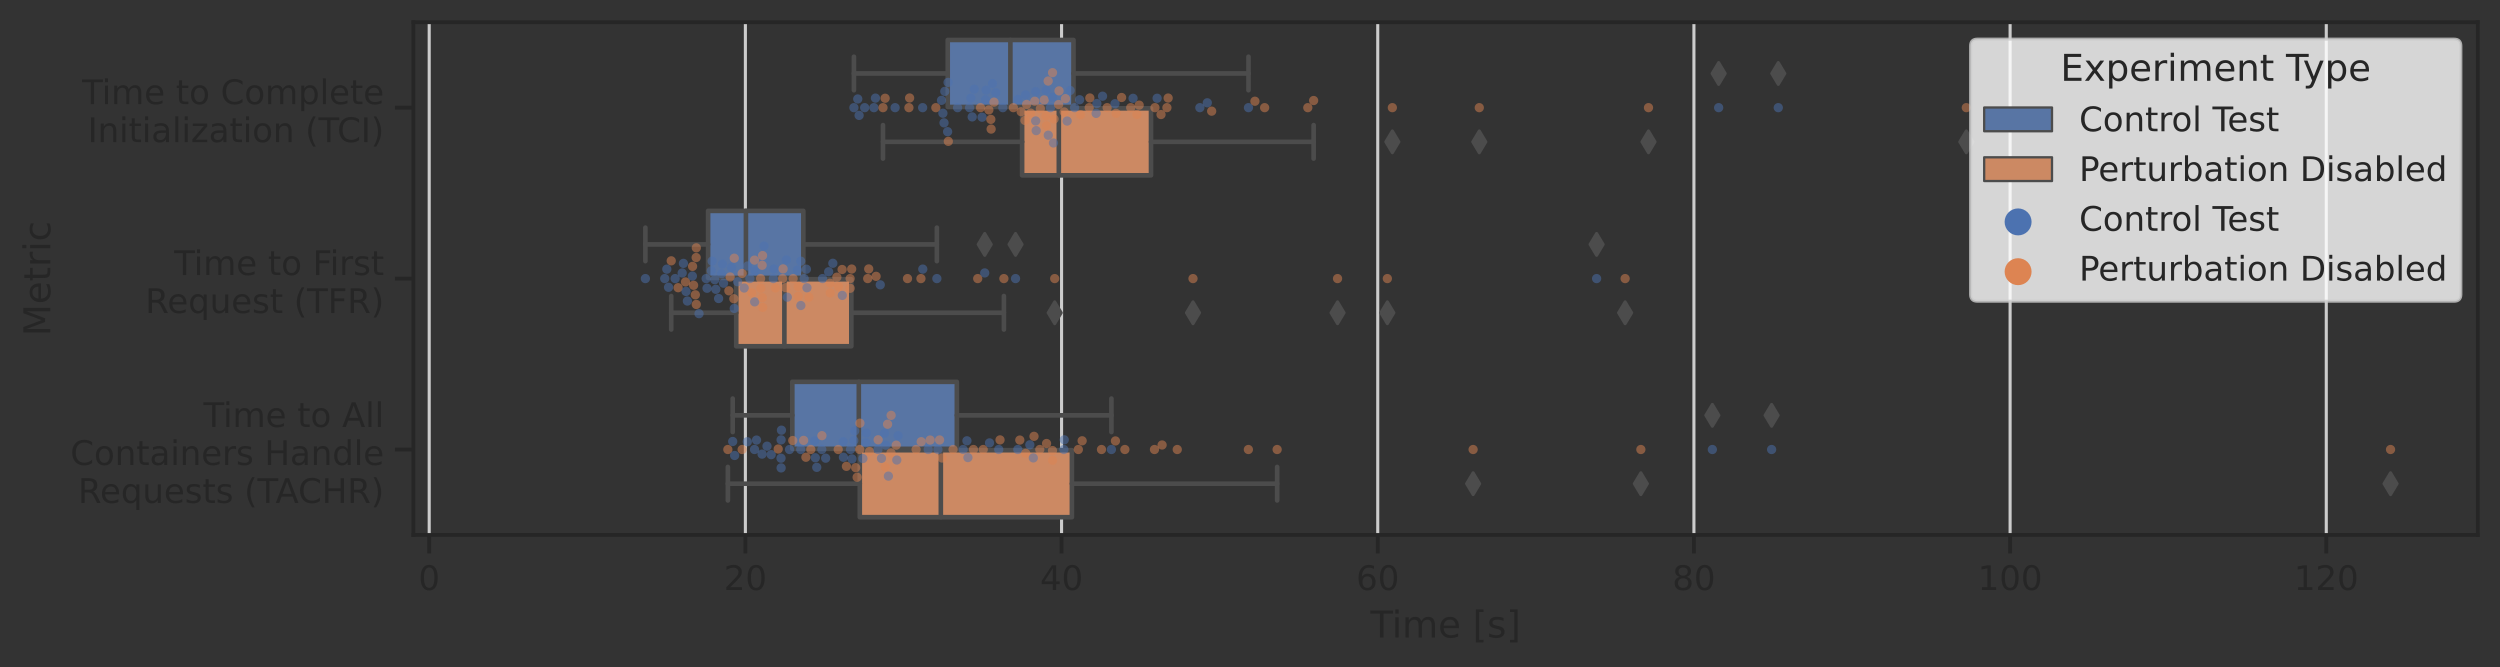 <?xml version="1.0" encoding="utf-8" standalone="no"?>
<!DOCTYPE svg PUBLIC "-//W3C//DTD SVG 1.1//EN"
  "http://www.w3.org/Graphics/SVG/1.1/DTD/svg11.dtd">
<!-- Created with matplotlib (https://matplotlib.org/) -->
<svg height="216.48pt" version="1.1" viewBox="0 0 810.886 216.48" width="810.886pt" xmlns="http://www.w3.org/2000/svg" xmlns:xlink="http://www.w3.org/1999/xlink">
 <rect x="0" y="0" width="810.886" height="216.48" fill="#333333" stroke="none"/>
 <defs>
  <style type="text/css">*{stroke-linecap:butt;stroke-linejoin:round;}</style>
 </defs>
 <g id="figure_1">
  <g id="patch_1">
   <path d="M 0 216.48 
L 810.886 216.48 
L 810.886 0 
L 0 0 
z
" style="fill:none;"/>
  </g>
  <g id="axes_1">
   <g id="patch_2">
    <path d="M 134.086 173.52 
L 803.686 173.52 
L 803.686 7.2 
L 134.086 7.2 
z
" style="fill:none;"/>
   </g>
   <g id="matplotlib.axis_1">
    <g id="xtick_1">
     <g id="line2d_1">
      <path clip-path="url(#p33e9264a1c)" d="M 139.214 173.52 
L 139.214 7.2 
" style="fill:none;stroke:#cccccc;stroke-linecap:round;"/>
     </g>
     <g id="line2d_2">
      <defs>
       <path d="M 0 0 
L 0 6 
" id="m1e9bed6a14" style="stroke:#262626;stroke-width:1.25;"/>
      </defs>
      <g>
       <use style="fill:#262626;stroke:#262626;stroke-width:1.25;" x="139.214" xlink:href="#m1e9bed6a14" y="173.52"/>
      </g>
     </g>
     <g id="text_1">
      <!-- 0 -->
      <g style="fill:#262626;" transform="translate(135.714 191.378)scale(0.11 -0.11)">
       <defs>
        <path d="M 31.781 66.406 
Q 24.172 66.406 20.328 58.906 
Q 16.5 51.422 16.5 36.375 
Q 16.5 21.391 20.328 13.891 
Q 24.172 6.391 31.781 6.391 
Q 39.453 6.391 43.281 13.891 
Q 47.125 21.391 47.125 36.375 
Q 47.125 51.422 43.281 58.906 
Q 39.453 66.406 31.781 66.406 
z
M 31.781 74.219 
Q 44.047 74.219 50.516 64.516 
Q 56.984 54.828 56.984 36.375 
Q 56.984 17.969 50.516 8.266 
Q 44.047 -1.422 31.781 -1.422 
Q 19.531 -1.422 13.062 8.266 
Q 6.594 17.969 6.594 36.375 
Q 6.594 54.828 13.062 64.516 
Q 19.531 74.219 31.781 74.219 
z
" id="DejaVuSans-48"/>
       </defs>
       <use xlink:href="#DejaVuSans-48"/>
      </g>
     </g>
    </g>
    <g id="xtick_2">
     <g id="line2d_3">
      <path clip-path="url(#p33e9264a1c)" d="M 241.768 173.52 
L 241.768 7.2 
" style="fill:none;stroke:#cccccc;stroke-linecap:round;"/>
     </g>
     <g id="line2d_4">
      <g>
       <use style="fill:#262626;stroke:#262626;stroke-width:1.25;" x="241.768" xlink:href="#m1e9bed6a14" y="173.52"/>
      </g>
     </g>
     <g id="text_2">
      <!-- 20 -->
      <g style="fill:#262626;" transform="translate(234.769 191.378)scale(0.11 -0.11)">
       <defs>
        <path d="M 19.188 8.297 
L 53.609 8.297 
L 53.609 0 
L 7.328 0 
L 7.328 8.297 
Q 12.938 14.109 22.625 23.891 
Q 32.328 33.688 34.812 36.531 
Q 39.547 41.844 41.422 45.531 
Q 43.312 49.219 43.312 52.781 
Q 43.312 58.594 39.234 62.25 
Q 35.156 65.922 28.609 65.922 
Q 23.969 65.922 18.812 64.312 
Q 13.672 62.703 7.812 59.422 
L 7.812 69.391 
Q 13.766 71.781 18.938 73 
Q 24.125 74.219 28.422 74.219 
Q 39.75 74.219 46.484 68.547 
Q 53.219 62.891 53.219 53.422 
Q 53.219 48.922 51.531 44.891 
Q 49.859 40.875 45.406 35.406 
Q 44.188 33.984 37.641 27.219 
Q 31.109 20.453 19.188 8.297 
z
" id="DejaVuSans-50"/>
       </defs>
       <use xlink:href="#DejaVuSans-50"/>
       <use x="63.623" xlink:href="#DejaVuSans-48"/>
      </g>
     </g>
    </g>
    <g id="xtick_3">
     <g id="line2d_5">
      <path clip-path="url(#p33e9264a1c)" d="M 344.323 173.52 
L 344.323 7.2 
" style="fill:none;stroke:#cccccc;stroke-linecap:round;"/>
     </g>
     <g id="line2d_6">
      <g>
       <use style="fill:#262626;stroke:#262626;stroke-width:1.25;" x="344.323" xlink:href="#m1e9bed6a14" y="173.52"/>
      </g>
     </g>
     <g id="text_3">
      <!-- 40 -->
      <g style="fill:#262626;" transform="translate(337.324 191.378)scale(0.11 -0.11)">
       <defs>
        <path d="M 37.797 64.312 
L 12.891 25.391 
L 37.797 25.391 
z
M 35.203 72.906 
L 47.609 72.906 
L 47.609 25.391 
L 58.016 25.391 
L 58.016 17.188 
L 47.609 17.188 
L 47.609 0 
L 37.797 0 
L 37.797 17.188 
L 4.891 17.188 
L 4.891 26.703 
z
" id="DejaVuSans-52"/>
       </defs>
       <use xlink:href="#DejaVuSans-52"/>
       <use x="63.623" xlink:href="#DejaVuSans-48"/>
      </g>
     </g>
    </g>
    <g id="xtick_4">
     <g id="line2d_7">
      <path clip-path="url(#p33e9264a1c)" d="M 446.877 173.52 
L 446.877 7.2 
" style="fill:none;stroke:#cccccc;stroke-linecap:round;"/>
     </g>
     <g id="line2d_8">
      <g>
       <use style="fill:#262626;stroke:#262626;stroke-width:1.25;" x="446.877" xlink:href="#m1e9bed6a14" y="173.52"/>
      </g>
     </g>
     <g id="text_4">
      <!-- 60 -->
      <g style="fill:#262626;" transform="translate(439.878 191.378)scale(0.11 -0.11)">
       <defs>
        <path d="M 33.016 40.375 
Q 26.375 40.375 22.484 35.828 
Q 18.609 31.297 18.609 23.391 
Q 18.609 15.531 22.484 10.953 
Q 26.375 6.391 33.016 6.391 
Q 39.656 6.391 43.531 10.953 
Q 47.406 15.531 47.406 23.391 
Q 47.406 31.297 43.531 35.828 
Q 39.656 40.375 33.016 40.375 
z
M 52.594 71.297 
L 52.594 62.312 
Q 48.875 64.062 45.094 64.984 
Q 41.312 65.922 37.594 65.922 
Q 27.828 65.922 22.672 59.328 
Q 17.531 52.734 16.797 39.406 
Q 19.672 43.656 24.016 45.922 
Q 28.375 48.188 33.594 48.188 
Q 44.578 48.188 50.953 41.516 
Q 57.328 34.859 57.328 23.391 
Q 57.328 12.156 50.688 5.359 
Q 44.047 -1.422 33.016 -1.422 
Q 20.359 -1.422 13.672 8.266 
Q 6.984 17.969 6.984 36.375 
Q 6.984 53.656 15.188 63.938 
Q 23.391 74.219 37.203 74.219 
Q 40.922 74.219 44.703 73.484 
Q 48.484 72.75 52.594 71.297 
z
" id="DejaVuSans-54"/>
       </defs>
       <use xlink:href="#DejaVuSans-54"/>
       <use x="63.623" xlink:href="#DejaVuSans-48"/>
      </g>
     </g>
    </g>
    <g id="xtick_5">
     <g id="line2d_9">
      <path clip-path="url(#p33e9264a1c)" d="M 549.431 173.52 
L 549.431 7.2 
" style="fill:none;stroke:#cccccc;stroke-linecap:round;"/>
     </g>
     <g id="line2d_10">
      <g>
       <use style="fill:#262626;stroke:#262626;stroke-width:1.25;" x="549.431" xlink:href="#m1e9bed6a14" y="173.52"/>
      </g>
     </g>
     <g id="text_5">
      <!-- 80 -->
      <g style="fill:#262626;" transform="translate(542.433 191.378)scale(0.11 -0.11)">
       <defs>
        <path d="M 31.781 34.625 
Q 24.75 34.625 20.719 30.859 
Q 16.703 27.094 16.703 20.516 
Q 16.703 13.922 20.719 10.156 
Q 24.75 6.391 31.781 6.391 
Q 38.812 6.391 42.859 10.172 
Q 46.922 13.969 46.922 20.516 
Q 46.922 27.094 42.891 30.859 
Q 38.875 34.625 31.781 34.625 
z
M 21.922 38.812 
Q 15.578 40.375 12.031 44.719 
Q 8.5 49.078 8.5 55.328 
Q 8.5 64.062 14.719 69.141 
Q 20.953 74.219 31.781 74.219 
Q 42.672 74.219 48.875 69.141 
Q 55.078 64.062 55.078 55.328 
Q 55.078 49.078 51.531 44.719 
Q 48 40.375 41.703 38.812 
Q 48.828 37.156 52.797 32.312 
Q 56.781 27.484 56.781 20.516 
Q 56.781 9.906 50.312 4.234 
Q 43.844 -1.422 31.781 -1.422 
Q 19.734 -1.422 13.25 4.234 
Q 6.781 9.906 6.781 20.516 
Q 6.781 27.484 10.781 32.312 
Q 14.797 37.156 21.922 38.812 
z
M 18.312 54.391 
Q 18.312 48.734 21.844 45.562 
Q 25.391 42.391 31.781 42.391 
Q 38.141 42.391 41.719 45.562 
Q 45.312 48.734 45.312 54.391 
Q 45.312 60.062 41.719 63.234 
Q 38.141 66.406 31.781 66.406 
Q 25.391 66.406 21.844 63.234 
Q 18.312 60.062 18.312 54.391 
z
" id="DejaVuSans-56"/>
       </defs>
       <use xlink:href="#DejaVuSans-56"/>
       <use x="63.623" xlink:href="#DejaVuSans-48"/>
      </g>
     </g>
    </g>
    <g id="xtick_6">
     <g id="line2d_11">
      <path clip-path="url(#p33e9264a1c)" d="M 651.986 173.52 
L 651.986 7.2 
" style="fill:none;stroke:#cccccc;stroke-linecap:round;"/>
     </g>
     <g id="line2d_12">
      <g>
       <use style="fill:#262626;stroke:#262626;stroke-width:1.25;" x="651.986" xlink:href="#m1e9bed6a14" y="173.52"/>
      </g>
     </g>
     <g id="text_6">
      <!-- 100 -->
      <g style="fill:#262626;" transform="translate(641.488 191.378)scale(0.11 -0.11)">
       <defs>
        <path d="M 12.406 8.297 
L 28.516 8.297 
L 28.516 63.922 
L 10.984 60.406 
L 10.984 69.391 
L 28.422 72.906 
L 38.281 72.906 
L 38.281 8.297 
L 54.391 8.297 
L 54.391 0 
L 12.406 0 
z
" id="DejaVuSans-49"/>
       </defs>
       <use xlink:href="#DejaVuSans-49"/>
       <use x="63.623" xlink:href="#DejaVuSans-48"/>
       <use x="127.246" xlink:href="#DejaVuSans-48"/>
      </g>
     </g>
    </g>
    <g id="xtick_7">
     <g id="line2d_13">
      <path clip-path="url(#p33e9264a1c)" d="M 754.54 173.52 
L 754.54 7.2 
" style="fill:none;stroke:#cccccc;stroke-linecap:round;"/>
     </g>
     <g id="line2d_14">
      <g>
       <use style="fill:#262626;stroke:#262626;stroke-width:1.25;" x="754.54" xlink:href="#m1e9bed6a14" y="173.52"/>
      </g>
     </g>
     <g id="text_7">
      <!-- 120 -->
      <g style="fill:#262626;" transform="translate(744.042 191.378)scale(0.11 -0.11)">
       <use xlink:href="#DejaVuSans-49"/>
       <use x="63.623" xlink:href="#DejaVuSans-50"/>
       <use x="127.246" xlink:href="#DejaVuSans-48"/>
      </g>
     </g>
    </g>
    <g id="text_8">
     <!-- Time [s] -->
     <g style="fill:#262626;" transform="translate(444.491 206.784)scale(0.12 -0.12)">
      <defs>
       <path d="M -0.297 72.906 
L 61.375 72.906 
L 61.375 64.594 
L 35.5 64.594 
L 35.5 0 
L 25.594 0 
L 25.594 64.594 
L -0.297 64.594 
z
" id="DejaVuSans-84"/>
       <path d="M 9.422 54.688 
L 18.406 54.688 
L 18.406 0 
L 9.422 0 
z
M 9.422 75.984 
L 18.406 75.984 
L 18.406 64.594 
L 9.422 64.594 
z
" id="DejaVuSans-105"/>
       <path d="M 52 44.188 
Q 55.375 50.25 60.062 53.125 
Q 64.75 56 71.094 56 
Q 79.641 56 84.281 50.016 
Q 88.922 44.047 88.922 33.016 
L 88.922 0 
L 79.891 0 
L 79.891 32.719 
Q 79.891 40.578 77.094 44.375 
Q 74.312 48.188 68.609 48.188 
Q 61.625 48.188 57.562 43.547 
Q 53.516 38.922 53.516 30.906 
L 53.516 0 
L 44.484 0 
L 44.484 32.719 
Q 44.484 40.625 41.703 44.406 
Q 38.922 48.188 33.109 48.188 
Q 26.219 48.188 22.156 43.531 
Q 18.109 38.875 18.109 30.906 
L 18.109 0 
L 9.078 0 
L 9.078 54.688 
L 18.109 54.688 
L 18.109 46.188 
Q 21.188 51.219 25.484 53.609 
Q 29.781 56 35.688 56 
Q 41.656 56 45.828 52.969 
Q 50 49.953 52 44.188 
z
" id="DejaVuSans-109"/>
       <path d="M 56.203 29.594 
L 56.203 25.203 
L 14.891 25.203 
Q 15.484 15.922 20.484 11.062 
Q 25.484 6.203 34.422 6.203 
Q 39.594 6.203 44.453 7.469 
Q 49.312 8.734 54.109 11.281 
L 54.109 2.781 
Q 49.266 0.734 44.188 -0.344 
Q 39.109 -1.422 33.891 -1.422 
Q 20.797 -1.422 13.156 6.188 
Q 5.516 13.812 5.516 26.812 
Q 5.516 40.234 12.766 48.109 
Q 20.016 56 32.328 56 
Q 43.359 56 49.781 48.891 
Q 56.203 41.797 56.203 29.594 
z
M 47.219 32.234 
Q 47.125 39.594 43.094 43.984 
Q 39.062 48.391 32.422 48.391 
Q 24.906 48.391 20.391 44.141 
Q 15.875 39.891 15.188 32.172 
z
" id="DejaVuSans-101"/>
       <path id="DejaVuSans-32"/>
       <path d="M 8.594 75.984 
L 29.297 75.984 
L 29.297 69 
L 17.578 69 
L 17.578 -6.203 
L 29.297 -6.203 
L 29.297 -13.188 
L 8.594 -13.188 
z
" id="DejaVuSans-91"/>
       <path d="M 44.281 53.078 
L 44.281 44.578 
Q 40.484 46.531 36.375 47.5 
Q 32.281 48.484 27.875 48.484 
Q 21.188 48.484 17.844 46.438 
Q 14.5 44.391 14.5 40.281 
Q 14.5 37.156 16.891 35.375 
Q 19.281 33.594 26.516 31.984 
L 29.594 31.297 
Q 39.156 29.25 43.188 25.516 
Q 47.219 21.781 47.219 15.094 
Q 47.219 7.469 41.188 3.016 
Q 35.156 -1.422 24.609 -1.422 
Q 20.219 -1.422 15.453 -0.562 
Q 10.688 0.297 5.422 2 
L 5.422 11.281 
Q 10.406 8.688 15.234 7.391 
Q 20.062 6.109 24.812 6.109 
Q 31.156 6.109 34.562 8.281 
Q 37.984 10.453 37.984 14.406 
Q 37.984 18.062 35.516 20.016 
Q 33.062 21.969 24.703 23.781 
L 21.578 24.516 
Q 13.234 26.266 9.516 29.906 
Q 5.812 33.547 5.812 39.891 
Q 5.812 47.609 11.281 51.797 
Q 16.75 56 26.812 56 
Q 31.781 56 36.172 55.266 
Q 40.578 54.547 44.281 53.078 
z
" id="DejaVuSans-115"/>
       <path d="M 30.422 75.984 
L 30.422 -13.188 
L 9.719 -13.188 
L 9.719 -6.203 
L 21.391 -6.203 
L 21.391 69 
L 9.719 69 
L 9.719 75.984 
z
" id="DejaVuSans-93"/>
      </defs>
      <use xlink:href="#DejaVuSans-84"/>
      <use x="57.959" xlink:href="#DejaVuSans-105"/>
      <use x="85.742" xlink:href="#DejaVuSans-109"/>
      <use x="183.154" xlink:href="#DejaVuSans-101"/>
      <use x="244.678" xlink:href="#DejaVuSans-32"/>
      <use x="276.465" xlink:href="#DejaVuSans-91"/>
      <use x="315.479" xlink:href="#DejaVuSans-115"/>
      <use x="367.578" xlink:href="#DejaVuSans-93"/>
     </g>
    </g>
   </g>
   <g id="matplotlib.axis_2">
    <g id="ytick_1">
     <g id="line2d_15">
      <defs>
       <path d="M 0 0 
L -6 0 
" id="m13818a41b5" style="stroke:#262626;stroke-width:1.25;"/>
      </defs>
      <g>
       <use style="fill:#262626;stroke:#262626;stroke-width:1.25;" x="134.086" xlink:href="#m13818a41b5" y="34.92"/>
      </g>
     </g>
     <g id="text_9">
      <!--  Time to Complete -->
      <g style="fill:#262626;" transform="translate(23.127 33.776)scale(0.11 -0.11)">
       <defs>
        <path d="M 18.312 70.219 
L 18.312 54.688 
L 36.812 54.688 
L 36.812 47.703 
L 18.312 47.703 
L 18.312 18.016 
Q 18.312 11.328 20.141 9.422 
Q 21.969 7.516 27.594 7.516 
L 36.812 7.516 
L 36.812 0 
L 27.594 0 
Q 17.188 0 13.234 3.875 
Q 9.281 7.766 9.281 18.016 
L 9.281 47.703 
L 2.688 47.703 
L 2.688 54.688 
L 9.281 54.688 
L 9.281 70.219 
z
" id="DejaVuSans-116"/>
        <path d="M 30.609 48.391 
Q 23.391 48.391 19.188 42.75 
Q 14.984 37.109 14.984 27.297 
Q 14.984 17.484 19.156 11.844 
Q 23.344 6.203 30.609 6.203 
Q 37.797 6.203 41.984 11.859 
Q 46.188 17.531 46.188 27.297 
Q 46.188 37.016 41.984 42.703 
Q 37.797 48.391 30.609 48.391 
z
M 30.609 56 
Q 42.328 56 49.016 48.375 
Q 55.719 40.766 55.719 27.297 
Q 55.719 13.875 49.016 6.219 
Q 42.328 -1.422 30.609 -1.422 
Q 18.844 -1.422 12.172 6.219 
Q 5.516 13.875 5.516 27.297 
Q 5.516 40.766 12.172 48.375 
Q 18.844 56 30.609 56 
z
" id="DejaVuSans-111"/>
        <path d="M 64.406 67.281 
L 64.406 56.891 
Q 59.422 61.531 53.781 63.812 
Q 48.141 66.109 41.797 66.109 
Q 29.297 66.109 22.656 58.469 
Q 16.016 50.828 16.016 36.375 
Q 16.016 21.969 22.656 14.328 
Q 29.297 6.688 41.797 6.688 
Q 48.141 6.688 53.781 8.984 
Q 59.422 11.281 64.406 15.922 
L 64.406 5.609 
Q 59.234 2.094 53.438 0.328 
Q 47.656 -1.422 41.219 -1.422 
Q 24.656 -1.422 15.125 8.703 
Q 5.609 18.844 5.609 36.375 
Q 5.609 53.953 15.125 64.078 
Q 24.656 74.219 41.219 74.219 
Q 47.75 74.219 53.531 72.484 
Q 59.328 70.75 64.406 67.281 
z
" id="DejaVuSans-67"/>
        <path d="M 18.109 8.203 
L 18.109 -20.797 
L 9.078 -20.797 
L 9.078 54.688 
L 18.109 54.688 
L 18.109 46.391 
Q 20.953 51.266 25.266 53.625 
Q 29.594 56 35.594 56 
Q 45.562 56 51.781 48.094 
Q 58.016 40.188 58.016 27.297 
Q 58.016 14.406 51.781 6.484 
Q 45.562 -1.422 35.594 -1.422 
Q 29.594 -1.422 25.266 0.953 
Q 20.953 3.328 18.109 8.203 
z
M 48.688 27.297 
Q 48.688 37.203 44.609 42.844 
Q 40.531 48.484 33.406 48.484 
Q 26.266 48.484 22.188 42.844 
Q 18.109 37.203 18.109 27.297 
Q 18.109 17.391 22.188 11.75 
Q 26.266 6.109 33.406 6.109 
Q 40.531 6.109 44.609 11.75 
Q 48.688 17.391 48.688 27.297 
z
" id="DejaVuSans-112"/>
        <path d="M 9.422 75.984 
L 18.406 75.984 
L 18.406 0 
L 9.422 0 
z
" id="DejaVuSans-108"/>
       </defs>
       <use xlink:href="#DejaVuSans-32"/>
       <use x="31.787" xlink:href="#DejaVuSans-84"/>
       <use x="89.746" xlink:href="#DejaVuSans-105"/>
       <use x="117.529" xlink:href="#DejaVuSans-109"/>
       <use x="214.941" xlink:href="#DejaVuSans-101"/>
       <use x="276.465" xlink:href="#DejaVuSans-32"/>
       <use x="308.252" xlink:href="#DejaVuSans-116"/>
       <use x="347.461" xlink:href="#DejaVuSans-111"/>
       <use x="408.643" xlink:href="#DejaVuSans-32"/>
       <use x="440.43" xlink:href="#DejaVuSans-67"/>
       <use x="510.254" xlink:href="#DejaVuSans-111"/>
       <use x="571.436" xlink:href="#DejaVuSans-109"/>
       <use x="668.848" xlink:href="#DejaVuSans-112"/>
       <use x="732.324" xlink:href="#DejaVuSans-108"/>
       <use x="760.107" xlink:href="#DejaVuSans-101"/>
       <use x="821.631" xlink:href="#DejaVuSans-116"/>
       <use x="860.84" xlink:href="#DejaVuSans-101"/>
      </g>
      <!-- Initialization (TCI) -->
      <g style="fill:#262626;" transform="translate(28.431 46.094)scale(0.11 -0.11)">
       <defs>
        <path d="M 9.812 72.906 
L 19.672 72.906 
L 19.672 0 
L 9.812 0 
z
" id="DejaVuSans-73"/>
        <path d="M 54.891 33.016 
L 54.891 0 
L 45.906 0 
L 45.906 32.719 
Q 45.906 40.484 42.875 44.328 
Q 39.844 48.188 33.797 48.188 
Q 26.516 48.188 22.312 43.547 
Q 18.109 38.922 18.109 30.906 
L 18.109 0 
L 9.078 0 
L 9.078 54.688 
L 18.109 54.688 
L 18.109 46.188 
Q 21.344 51.125 25.703 53.562 
Q 30.078 56 35.797 56 
Q 45.219 56 50.047 50.172 
Q 54.891 44.344 54.891 33.016 
z
" id="DejaVuSans-110"/>
        <path d="M 34.281 27.484 
Q 23.391 27.484 19.188 25 
Q 14.984 22.516 14.984 16.5 
Q 14.984 11.719 18.141 8.906 
Q 21.297 6.109 26.703 6.109 
Q 34.188 6.109 38.703 11.406 
Q 43.219 16.703 43.219 25.484 
L 43.219 27.484 
z
M 52.203 31.203 
L 52.203 0 
L 43.219 0 
L 43.219 8.297 
Q 40.141 3.328 35.547 0.953 
Q 30.953 -1.422 24.312 -1.422 
Q 15.922 -1.422 10.953 3.297 
Q 6 8.016 6 15.922 
Q 6 25.141 12.172 29.828 
Q 18.359 34.516 30.609 34.516 
L 43.219 34.516 
L 43.219 35.406 
Q 43.219 41.609 39.141 45 
Q 35.062 48.391 27.688 48.391 
Q 23 48.391 18.547 47.266 
Q 14.109 46.141 10.016 43.891 
L 10.016 52.203 
Q 14.938 54.109 19.578 55.047 
Q 24.219 56 28.609 56 
Q 40.484 56 46.344 49.844 
Q 52.203 43.703 52.203 31.203 
z
" id="DejaVuSans-97"/>
        <path d="M 5.516 54.688 
L 48.188 54.688 
L 48.188 46.484 
L 14.406 7.172 
L 48.188 7.172 
L 48.188 0 
L 4.297 0 
L 4.297 8.203 
L 38.094 47.516 
L 5.516 47.516 
z
" id="DejaVuSans-122"/>
        <path d="M 31 75.875 
Q 24.469 64.656 21.281 53.656 
Q 18.109 42.672 18.109 31.391 
Q 18.109 20.125 21.312 9.062 
Q 24.516 -2 31 -13.188 
L 23.188 -13.188 
Q 15.875 -1.703 12.234 9.375 
Q 8.594 20.453 8.594 31.391 
Q 8.594 42.281 12.203 53.312 
Q 15.828 64.359 23.188 75.875 
z
" id="DejaVuSans-40"/>
        <path d="M 8.016 75.875 
L 15.828 75.875 
Q 23.141 64.359 26.781 53.312 
Q 30.422 42.281 30.422 31.391 
Q 30.422 20.453 26.781 9.375 
Q 23.141 -1.703 15.828 -13.188 
L 8.016 -13.188 
Q 14.5 -2 17.703 9.062 
Q 20.906 20.125 20.906 31.391 
Q 20.906 42.672 17.703 53.656 
Q 14.5 64.656 8.016 75.875 
z
" id="DejaVuSans-41"/>
       </defs>
       <use xlink:href="#DejaVuSans-73"/>
       <use x="29.492" xlink:href="#DejaVuSans-110"/>
       <use x="92.871" xlink:href="#DejaVuSans-105"/>
       <use x="120.654" xlink:href="#DejaVuSans-116"/>
       <use x="159.863" xlink:href="#DejaVuSans-105"/>
       <use x="187.646" xlink:href="#DejaVuSans-97"/>
       <use x="248.926" xlink:href="#DejaVuSans-108"/>
       <use x="276.709" xlink:href="#DejaVuSans-105"/>
       <use x="304.492" xlink:href="#DejaVuSans-122"/>
       <use x="356.982" xlink:href="#DejaVuSans-97"/>
       <use x="418.262" xlink:href="#DejaVuSans-116"/>
       <use x="457.471" xlink:href="#DejaVuSans-105"/>
       <use x="485.254" xlink:href="#DejaVuSans-111"/>
       <use x="546.436" xlink:href="#DejaVuSans-110"/>
       <use x="609.814" xlink:href="#DejaVuSans-32"/>
       <use x="641.602" xlink:href="#DejaVuSans-40"/>
       <use x="680.615" xlink:href="#DejaVuSans-84"/>
       <use x="735.824" xlink:href="#DejaVuSans-67"/>
       <use x="805.648" xlink:href="#DejaVuSans-73"/>
       <use x="835.141" xlink:href="#DejaVuSans-41"/>
      </g>
     </g>
    </g>
    <g id="ytick_2">
     <g id="line2d_16">
      <g>
       <use style="fill:#262626;stroke:#262626;stroke-width:1.25;" x="134.086" xlink:href="#m13818a41b5" y="90.36"/>
      </g>
     </g>
     <g id="text_10">
      <!--  Time to First -->
      <g style="fill:#262626;" transform="translate(52.992 89.216)scale(0.11 -0.11)">
       <defs>
        <path d="M 9.812 72.906 
L 51.703 72.906 
L 51.703 64.594 
L 19.672 64.594 
L 19.672 43.109 
L 48.578 43.109 
L 48.578 34.812 
L 19.672 34.812 
L 19.672 0 
L 9.812 0 
z
" id="DejaVuSans-70"/>
        <path d="M 41.109 46.297 
Q 39.594 47.172 37.812 47.578 
Q 36.031 48 33.891 48 
Q 26.266 48 22.188 43.047 
Q 18.109 38.094 18.109 28.812 
L 18.109 0 
L 9.078 0 
L 9.078 54.688 
L 18.109 54.688 
L 18.109 46.188 
Q 20.953 51.172 25.484 53.578 
Q 30.031 56 36.531 56 
Q 37.453 56 38.578 55.875 
Q 39.703 55.766 41.062 55.516 
z
" id="DejaVuSans-114"/>
       </defs>
       <use xlink:href="#DejaVuSans-32"/>
       <use x="31.787" xlink:href="#DejaVuSans-84"/>
       <use x="89.746" xlink:href="#DejaVuSans-105"/>
       <use x="117.529" xlink:href="#DejaVuSans-109"/>
       <use x="214.941" xlink:href="#DejaVuSans-101"/>
       <use x="276.465" xlink:href="#DejaVuSans-32"/>
       <use x="308.252" xlink:href="#DejaVuSans-116"/>
       <use x="347.461" xlink:href="#DejaVuSans-111"/>
       <use x="408.643" xlink:href="#DejaVuSans-32"/>
       <use x="440.43" xlink:href="#DejaVuSans-70"/>
       <use x="490.699" xlink:href="#DejaVuSans-105"/>
       <use x="518.482" xlink:href="#DejaVuSans-114"/>
       <use x="559.596" xlink:href="#DejaVuSans-115"/>
       <use x="611.695" xlink:href="#DejaVuSans-116"/>
      </g>
      <!-- Request (TFR) -->
      <g style="fill:#262626;" transform="translate(47.136 101.534)scale(0.11 -0.11)">
       <defs>
        <path d="M 44.391 34.188 
Q 47.562 33.109 50.562 29.594 
Q 53.562 26.078 56.594 19.922 
L 66.609 0 
L 56 0 
L 46.688 18.703 
Q 43.062 26.031 39.672 28.422 
Q 36.281 30.812 30.422 30.812 
L 19.672 30.812 
L 19.672 0 
L 9.812 0 
L 9.812 72.906 
L 32.078 72.906 
Q 44.578 72.906 50.734 67.672 
Q 56.891 62.453 56.891 51.906 
Q 56.891 45.016 53.688 40.469 
Q 50.484 35.938 44.391 34.188 
z
M 19.672 64.797 
L 19.672 38.922 
L 32.078 38.922 
Q 39.203 38.922 42.844 42.219 
Q 46.484 45.516 46.484 51.906 
Q 46.484 58.297 42.844 61.547 
Q 39.203 64.797 32.078 64.797 
z
" id="DejaVuSans-82"/>
        <path d="M 14.797 27.297 
Q 14.797 17.391 18.875 11.75 
Q 22.953 6.109 30.078 6.109 
Q 37.203 6.109 41.297 11.75 
Q 45.406 17.391 45.406 27.297 
Q 45.406 37.203 41.297 42.844 
Q 37.203 48.484 30.078 48.484 
Q 22.953 48.484 18.875 42.844 
Q 14.797 37.203 14.797 27.297 
z
M 45.406 8.203 
Q 42.578 3.328 38.25 0.953 
Q 33.938 -1.422 27.875 -1.422 
Q 17.969 -1.422 11.734 6.484 
Q 5.516 14.406 5.516 27.297 
Q 5.516 40.188 11.734 48.094 
Q 17.969 56 27.875 56 
Q 33.938 56 38.25 53.625 
Q 42.578 51.266 45.406 46.391 
L 45.406 54.688 
L 54.391 54.688 
L 54.391 -20.797 
L 45.406 -20.797 
z
" id="DejaVuSans-113"/>
        <path d="M 8.5 21.578 
L 8.5 54.688 
L 17.484 54.688 
L 17.484 21.922 
Q 17.484 14.156 20.5 10.266 
Q 23.531 6.391 29.594 6.391 
Q 36.859 6.391 41.078 11.031 
Q 45.312 15.672 45.312 23.688 
L 45.312 54.688 
L 54.297 54.688 
L 54.297 0 
L 45.312 0 
L 45.312 8.406 
Q 42.047 3.422 37.719 1 
Q 33.406 -1.422 27.688 -1.422 
Q 18.266 -1.422 13.375 4.438 
Q 8.5 10.297 8.5 21.578 
z
M 31.109 56 
z
" id="DejaVuSans-117"/>
       </defs>
       <use xlink:href="#DejaVuSans-82"/>
       <use x="64.982" xlink:href="#DejaVuSans-101"/>
       <use x="126.506" xlink:href="#DejaVuSans-113"/>
       <use x="189.982" xlink:href="#DejaVuSans-117"/>
       <use x="253.361" xlink:href="#DejaVuSans-101"/>
       <use x="314.885" xlink:href="#DejaVuSans-115"/>
       <use x="366.984" xlink:href="#DejaVuSans-116"/>
       <use x="406.193" xlink:href="#DejaVuSans-32"/>
       <use x="437.98" xlink:href="#DejaVuSans-40"/>
       <use x="476.994" xlink:href="#DejaVuSans-84"/>
       <use x="538.078" xlink:href="#DejaVuSans-70"/>
       <use x="595.598" xlink:href="#DejaVuSans-82"/>
       <use x="665.08" xlink:href="#DejaVuSans-41"/>
      </g>
     </g>
    </g>
    <g id="ytick_3">
     <g id="line2d_17">
      <g>
       <use style="fill:#262626;stroke:#262626;stroke-width:1.25;" x="134.086" xlink:href="#m13818a41b5" y="145.8"/>
      </g>
     </g>
     <g id="text_11">
      <!--  Time to All -->
      <g style="fill:#262626;" transform="translate(62.505 138.497)scale(0.11 -0.11)">
       <defs>
        <path d="M 34.188 63.188 
L 20.797 26.906 
L 47.609 26.906 
z
M 28.609 72.906 
L 39.797 72.906 
L 67.578 0 
L 57.328 0 
L 50.688 18.703 
L 17.828 18.703 
L 11.188 0 
L 0.781 0 
z
" id="DejaVuSans-65"/>
       </defs>
       <use xlink:href="#DejaVuSans-32"/>
       <use x="31.787" xlink:href="#DejaVuSans-84"/>
       <use x="89.746" xlink:href="#DejaVuSans-105"/>
       <use x="117.529" xlink:href="#DejaVuSans-109"/>
       <use x="214.941" xlink:href="#DejaVuSans-101"/>
       <use x="276.465" xlink:href="#DejaVuSans-32"/>
       <use x="308.252" xlink:href="#DejaVuSans-116"/>
       <use x="347.461" xlink:href="#DejaVuSans-111"/>
       <use x="408.643" xlink:href="#DejaVuSans-32"/>
       <use x="440.43" xlink:href="#DejaVuSans-65"/>
       <use x="508.838" xlink:href="#DejaVuSans-108"/>
       <use x="536.621" xlink:href="#DejaVuSans-108"/>
      </g>
      <!-- Containers Handle -->
      <g style="fill:#262626;" transform="translate(22.814 150.815)scale(0.11 -0.11)">
       <defs>
        <path d="M 9.812 72.906 
L 19.672 72.906 
L 19.672 43.016 
L 55.516 43.016 
L 55.516 72.906 
L 65.375 72.906 
L 65.375 0 
L 55.516 0 
L 55.516 34.719 
L 19.672 34.719 
L 19.672 0 
L 9.812 0 
z
" id="DejaVuSans-72"/>
        <path d="M 45.406 46.391 
L 45.406 75.984 
L 54.391 75.984 
L 54.391 0 
L 45.406 0 
L 45.406 8.203 
Q 42.578 3.328 38.25 0.953 
Q 33.938 -1.422 27.875 -1.422 
Q 17.969 -1.422 11.734 6.484 
Q 5.516 14.406 5.516 27.297 
Q 5.516 40.188 11.734 48.094 
Q 17.969 56 27.875 56 
Q 33.938 56 38.25 53.625 
Q 42.578 51.266 45.406 46.391 
z
M 14.797 27.297 
Q 14.797 17.391 18.875 11.75 
Q 22.953 6.109 30.078 6.109 
Q 37.203 6.109 41.297 11.75 
Q 45.406 17.391 45.406 27.297 
Q 45.406 37.203 41.297 42.844 
Q 37.203 48.484 30.078 48.484 
Q 22.953 48.484 18.875 42.844 
Q 14.797 37.203 14.797 27.297 
z
" id="DejaVuSans-100"/>
       </defs>
       <use xlink:href="#DejaVuSans-67"/>
       <use x="69.824" xlink:href="#DejaVuSans-111"/>
       <use x="131.006" xlink:href="#DejaVuSans-110"/>
       <use x="194.385" xlink:href="#DejaVuSans-116"/>
       <use x="233.594" xlink:href="#DejaVuSans-97"/>
       <use x="294.873" xlink:href="#DejaVuSans-105"/>
       <use x="322.656" xlink:href="#DejaVuSans-110"/>
       <use x="386.035" xlink:href="#DejaVuSans-101"/>
       <use x="447.559" xlink:href="#DejaVuSans-114"/>
       <use x="488.672" xlink:href="#DejaVuSans-115"/>
       <use x="540.771" xlink:href="#DejaVuSans-32"/>
       <use x="572.559" xlink:href="#DejaVuSans-72"/>
       <use x="647.754" xlink:href="#DejaVuSans-97"/>
       <use x="709.033" xlink:href="#DejaVuSans-110"/>
       <use x="772.412" xlink:href="#DejaVuSans-100"/>
       <use x="835.889" xlink:href="#DejaVuSans-108"/>
       <use x="863.672" xlink:href="#DejaVuSans-101"/>
      </g>
      <!-- Requests (TACHR) -->
      <g style="fill:#262626;" transform="translate(25.299 163.133)scale(0.11 -0.11)">
       <use xlink:href="#DejaVuSans-82"/>
       <use x="64.982" xlink:href="#DejaVuSans-101"/>
       <use x="126.506" xlink:href="#DejaVuSans-113"/>
       <use x="189.982" xlink:href="#DejaVuSans-117"/>
       <use x="253.361" xlink:href="#DejaVuSans-101"/>
       <use x="314.885" xlink:href="#DejaVuSans-115"/>
       <use x="366.984" xlink:href="#DejaVuSans-116"/>
       <use x="406.193" xlink:href="#DejaVuSans-115"/>
       <use x="458.293" xlink:href="#DejaVuSans-32"/>
       <use x="490.08" xlink:href="#DejaVuSans-40"/>
       <use x="529.094" xlink:href="#DejaVuSans-84"/>
       <use x="582.428" xlink:href="#DejaVuSans-65"/>
       <use x="649.086" xlink:href="#DejaVuSans-67"/>
       <use x="718.91" xlink:href="#DejaVuSans-72"/>
       <use x="794.105" xlink:href="#DejaVuSans-82"/>
       <use x="863.588" xlink:href="#DejaVuSans-41"/>
      </g>
     </g>
    </g>
    <g id="text_12">
     <!-- Metric -->
     <g style="fill:#262626;" transform="translate(16.318 109.013)rotate(-90)scale(0.12 -0.12)">
      <defs>
       <path d="M 9.812 72.906 
L 24.516 72.906 
L 43.109 23.297 
L 61.812 72.906 
L 76.516 72.906 
L 76.516 0 
L 66.891 0 
L 66.891 64.016 
L 48.094 14.016 
L 38.188 14.016 
L 19.391 64.016 
L 19.391 0 
L 9.812 0 
z
" id="DejaVuSans-77"/>
       <path d="M 48.781 52.594 
L 48.781 44.188 
Q 44.969 46.297 41.141 47.344 
Q 37.312 48.391 33.406 48.391 
Q 24.656 48.391 19.812 42.844 
Q 14.984 37.312 14.984 27.297 
Q 14.984 17.281 19.812 11.734 
Q 24.656 6.203 33.406 6.203 
Q 37.312 6.203 41.141 7.25 
Q 44.969 8.297 48.781 10.406 
L 48.781 2.094 
Q 45.016 0.344 40.984 -0.531 
Q 36.969 -1.422 32.422 -1.422 
Q 20.062 -1.422 12.781 6.344 
Q 5.516 14.109 5.516 27.297 
Q 5.516 40.672 12.859 48.328 
Q 20.219 56 33.016 56 
Q 37.156 56 41.109 55.141 
Q 45.062 54.297 48.781 52.594 
z
" id="DejaVuSans-99"/>
      </defs>
      <use xlink:href="#DejaVuSans-77"/>
      <use x="86.279" xlink:href="#DejaVuSans-101"/>
      <use x="147.803" xlink:href="#DejaVuSans-116"/>
      <use x="187.012" xlink:href="#DejaVuSans-114"/>
      <use x="228.125" xlink:href="#DejaVuSans-105"/>
      <use x="255.908" xlink:href="#DejaVuSans-99"/>
     </g>
    </g>
   </g>
   <g id="patch_3">
    <path clip-path="url(#p33e9264a1c)" d="M 307.399 12.966 
L 307.399 34.698 
L 348.188 34.698 
L 348.188 12.966 
L 307.399 12.966 
z
" style="fill:#5875a4;stroke:#4c4c4c;stroke-linejoin:miter;stroke-width:1.5;"/>
   </g>
   <g id="patch_4">
    <path clip-path="url(#p33e9264a1c)" d="M 331.528 35.142 
L 331.528 56.874 
L 373.335 56.874 
L 373.335 35.142 
L 331.528 35.142 
z
" style="fill:#cc8963;stroke:#4c4c4c;stroke-linejoin:miter;stroke-width:1.5;"/>
   </g>
   <g id="patch_5">
    <path clip-path="url(#p33e9264a1c)" d="M 229.676 68.406 
L 229.676 90.138 
L 260.565 90.138 
L 260.565 68.406 
L 229.676 68.406 
z
" style="fill:#5875a4;stroke:#4c4c4c;stroke-linejoin:miter;stroke-width:1.5;"/>
   </g>
   <g id="patch_6">
    <path clip-path="url(#p33e9264a1c)" d="M 238.799 90.582 
L 238.799 112.314 
L 276.124 112.314 
L 276.124 90.582 
L 238.799 90.582 
z
" style="fill:#cc8963;stroke:#4c4c4c;stroke-linejoin:miter;stroke-width:1.5;"/>
   </g>
   <g id="patch_7">
    <path clip-path="url(#p33e9264a1c)" d="M 256.989 123.846 
L 256.989 145.578 
L 310.355 145.578 
L 310.355 123.846 
L 256.989 123.846 
z
" style="fill:#5875a4;stroke:#4c4c4c;stroke-linejoin:miter;stroke-width:1.5;"/>
   </g>
   <g id="patch_8">
    <path clip-path="url(#p33e9264a1c)" d="M 278.876 146.022 
L 278.876 167.754 
L 347.675 167.754 
L 347.675 146.022 
L 278.876 146.022 
z
" style="fill:#cc8963;stroke:#4c4c4c;stroke-linejoin:miter;stroke-width:1.5;"/>
   </g>
   <g id="PathCollection_1"/>
   <g id="PathCollection_2"/>
   <g id="patch_9">
    <path clip-path="url(#p33e9264a1c)" d="M 139.214 34.92 
L 139.214 34.92 
L 139.214 34.92 
L 139.214 34.92 
z
" style="fill:#5875a4;stroke:#4c4c4c;stroke-linejoin:miter;stroke-width:0.75;"/>
   </g>
   <g id="patch_10">
    <path clip-path="url(#p33e9264a1c)" d="M 139.214 34.92 
L 139.214 34.92 
L 139.214 34.92 
L 139.214 34.92 
z
" style="fill:#cc8963;stroke:#4c4c4c;stroke-linejoin:miter;stroke-width:0.75;"/>
   </g>
   <g id="line2d_18">
    <path clip-path="url(#p33e9264a1c)" d="M 307.399 23.832 
L 276.969 23.832 
" style="fill:none;stroke:#4c4c4c;stroke-linecap:round;stroke-width:1.5;"/>
   </g>
   <g id="line2d_19">
    <path clip-path="url(#p33e9264a1c)" d="M 348.188 23.832 
L 404.949 23.832 
" style="fill:none;stroke:#4c4c4c;stroke-linecap:round;stroke-width:1.5;"/>
   </g>
   <g id="line2d_20">
    <path clip-path="url(#p33e9264a1c)" d="M 276.969 18.399 
L 276.969 29.265 
" style="fill:none;stroke:#4c4c4c;stroke-linecap:round;stroke-width:1.5;"/>
   </g>
   <g id="line2d_21">
    <path clip-path="url(#p33e9264a1c)" d="M 404.949 18.399 
L 404.949 29.265 
" style="fill:none;stroke:#4c4c4c;stroke-linecap:round;stroke-width:1.5;"/>
   </g>
   <g id="line2d_22">
    <defs>
     <path d="M -0 3.536 
L 2.121 0 
L -0 -3.536 
L -2.121 -0 
z
" id="m836fc4eab9" style="stroke:#4c4c4c;stroke-linejoin:miter;"/>
    </defs>
    <g clip-path="url(#p33e9264a1c)">
     <use style="fill:#4c4c4c;stroke:#4c4c4c;stroke-linejoin:miter;" x="576.791" xlink:href="#m836fc4eab9" y="23.832"/>
     <use style="fill:#4c4c4c;stroke:#4c4c4c;stroke-linejoin:miter;" x="557.452" xlink:href="#m836fc4eab9" y="23.832"/>
    </g>
   </g>
   <g id="line2d_23">
    <path clip-path="url(#p33e9264a1c)" d="M 331.528 46.008 
L 286.403 46.008 
" style="fill:none;stroke:#4c4c4c;stroke-linecap:round;stroke-width:1.5;"/>
   </g>
   <g id="line2d_24">
    <path clip-path="url(#p33e9264a1c)" d="M 373.335 46.008 
L 426.083 46.008 
" style="fill:none;stroke:#4c4c4c;stroke-linecap:round;stroke-width:1.5;"/>
   </g>
   <g id="line2d_25">
    <path clip-path="url(#p33e9264a1c)" d="M 286.403 40.575 
L 286.403 51.441 
" style="fill:none;stroke:#4c4c4c;stroke-linecap:round;stroke-width:1.5;"/>
   </g>
   <g id="line2d_26">
    <path clip-path="url(#p33e9264a1c)" d="M 426.083 40.575 
L 426.083 51.441 
" style="fill:none;stroke:#4c4c4c;stroke-linecap:round;stroke-width:1.5;"/>
   </g>
   <g id="line2d_27">
    <g clip-path="url(#p33e9264a1c)">
     <use style="fill:#4c4c4c;stroke:#4c4c4c;stroke-linejoin:miter;" x="534.696" xlink:href="#m836fc4eab9" y="46.008"/>
     <use style="fill:#4c4c4c;stroke:#4c4c4c;stroke-linejoin:miter;" x="479.814" xlink:href="#m836fc4eab9" y="46.008"/>
     <use style="fill:#4c4c4c;stroke:#4c4c4c;stroke-linejoin:miter;" x="451.613" xlink:href="#m836fc4eab9" y="46.008"/>
     <use style="fill:#4c4c4c;stroke:#4c4c4c;stroke-linejoin:miter;" x="637.783" xlink:href="#m836fc4eab9" y="46.008"/>
    </g>
   </g>
   <g id="line2d_28">
    <path clip-path="url(#p33e9264a1c)" d="M 229.676 79.272 
L 209.332 79.272 
" style="fill:none;stroke:#4c4c4c;stroke-linecap:round;stroke-width:1.5;"/>
   </g>
   <g id="line2d_29">
    <path clip-path="url(#p33e9264a1c)" d="M 260.565 79.272 
L 303.876 79.272 
" style="fill:none;stroke:#4c4c4c;stroke-linecap:round;stroke-width:1.5;"/>
   </g>
   <g id="line2d_30">
    <path clip-path="url(#p33e9264a1c)" d="M 209.332 73.839 
L 209.332 84.705 
" style="fill:none;stroke:#4c4c4c;stroke-linecap:round;stroke-width:1.5;"/>
   </g>
   <g id="line2d_31">
    <path clip-path="url(#p33e9264a1c)" d="M 303.876 73.839 
L 303.876 84.705 
" style="fill:none;stroke:#4c4c4c;stroke-linecap:round;stroke-width:1.5;"/>
   </g>
   <g id="line2d_32">
    <g clip-path="url(#p33e9264a1c)">
     <use style="fill:#4c4c4c;stroke:#4c4c4c;stroke-linejoin:miter;" x="517.867" xlink:href="#m836fc4eab9" y="79.272"/>
     <use style="fill:#4c4c4c;stroke:#4c4c4c;stroke-linejoin:miter;" x="319.399" xlink:href="#m836fc4eab9" y="79.272"/>
     <use style="fill:#4c4c4c;stroke:#4c4c4c;stroke-linejoin:miter;" x="329.397" xlink:href="#m836fc4eab9" y="79.272"/>
    </g>
   </g>
   <g id="line2d_33">
    <path clip-path="url(#p33e9264a1c)" d="M 238.799 101.448 
L 217.717 101.448 
" style="fill:none;stroke:#4c4c4c;stroke-linecap:round;stroke-width:1.5;"/>
   </g>
   <g id="line2d_34">
    <path clip-path="url(#p33e9264a1c)" d="M 276.124 101.448 
L 325.616 101.448 
" style="fill:none;stroke:#4c4c4c;stroke-linecap:round;stroke-width:1.5;"/>
   </g>
   <g id="line2d_35">
    <path clip-path="url(#p33e9264a1c)" d="M 217.717 96.015 
L 217.717 106.881 
" style="fill:none;stroke:#4c4c4c;stroke-linecap:round;stroke-width:1.5;"/>
   </g>
   <g id="line2d_36">
    <path clip-path="url(#p33e9264a1c)" d="M 325.616 96.015 
L 325.616 106.881 
" style="fill:none;stroke:#4c4c4c;stroke-linecap:round;stroke-width:1.5;"/>
   </g>
   <g id="line2d_37">
    <g clip-path="url(#p33e9264a1c)">
     <use style="fill:#4c4c4c;stroke:#4c4c4c;stroke-linejoin:miter;" x="386.956" xlink:href="#m836fc4eab9" y="101.448"/>
     <use style="fill:#4c4c4c;stroke:#4c4c4c;stroke-linejoin:miter;" x="449.994" xlink:href="#m836fc4eab9" y="101.448"/>
     <use style="fill:#4c4c4c;stroke:#4c4c4c;stroke-linejoin:miter;" x="433.84" xlink:href="#m836fc4eab9" y="101.448"/>
     <use style="fill:#4c4c4c;stroke:#4c4c4c;stroke-linejoin:miter;" x="342.098" xlink:href="#m836fc4eab9" y="101.448"/>
     <use style="fill:#4c4c4c;stroke:#4c4c4c;stroke-linejoin:miter;" x="527.117" xlink:href="#m836fc4eab9" y="101.448"/>
    </g>
   </g>
   <g id="line2d_38">
    <path clip-path="url(#p33e9264a1c)" d="M 256.989 134.712 
L 237.654 134.712 
" style="fill:none;stroke:#4c4c4c;stroke-linecap:round;stroke-width:1.5;"/>
   </g>
   <g id="line2d_39">
    <path clip-path="url(#p33e9264a1c)" d="M 310.355 134.712 
L 360.49 134.712 
" style="fill:none;stroke:#4c4c4c;stroke-linecap:round;stroke-width:1.5;"/>
   </g>
   <g id="line2d_40">
    <path clip-path="url(#p33e9264a1c)" d="M 237.654 129.279 
L 237.654 140.145 
" style="fill:none;stroke:#4c4c4c;stroke-linecap:round;stroke-width:1.5;"/>
   </g>
   <g id="line2d_41">
    <path clip-path="url(#p33e9264a1c)" d="M 360.49 129.279 
L 360.49 140.145 
" style="fill:none;stroke:#4c4c4c;stroke-linecap:round;stroke-width:1.5;"/>
   </g>
   <g id="line2d_42">
    <g clip-path="url(#p33e9264a1c)">
     <use style="fill:#4c4c4c;stroke:#4c4c4c;stroke-linejoin:miter;" x="574.631" xlink:href="#m836fc4eab9" y="134.712"/>
     <use style="fill:#4c4c4c;stroke:#4c4c4c;stroke-linejoin:miter;" x="555.411" xlink:href="#m836fc4eab9" y="134.712"/>
    </g>
   </g>
   <g id="line2d_43">
    <path clip-path="url(#p33e9264a1c)" d="M 278.876 156.888 
L 236.082 156.888 
" style="fill:none;stroke:#4c4c4c;stroke-linecap:round;stroke-width:1.5;"/>
   </g>
   <g id="line2d_44">
    <path clip-path="url(#p33e9264a1c)" d="M 347.675 156.888 
L 414.246 156.888 
" style="fill:none;stroke:#4c4c4c;stroke-linecap:round;stroke-width:1.5;"/>
   </g>
   <g id="line2d_45">
    <path clip-path="url(#p33e9264a1c)" d="M 236.082 151.455 
L 236.082 162.321 
" style="fill:none;stroke:#4c4c4c;stroke-linecap:round;stroke-width:1.5;"/>
   </g>
   <g id="line2d_46">
    <path clip-path="url(#p33e9264a1c)" d="M 414.246 151.455 
L 414.246 162.321 
" style="fill:none;stroke:#4c4c4c;stroke-linecap:round;stroke-width:1.5;"/>
   </g>
   <g id="line2d_47">
    <g clip-path="url(#p33e9264a1c)">
     <use style="fill:#4c4c4c;stroke:#4c4c4c;stroke-linejoin:miter;" x="532.221" xlink:href="#m836fc4eab9" y="156.888"/>
     <use style="fill:#4c4c4c;stroke:#4c4c4c;stroke-linejoin:miter;" x="477.814" xlink:href="#m836fc4eab9" y="156.888"/>
     <use style="fill:#4c4c4c;stroke:#4c4c4c;stroke-linejoin:miter;" x="775.384" xlink:href="#m836fc4eab9" y="156.888"/>
    </g>
   </g>
   <g id="line2d_48">
    <path clip-path="url(#p33e9264a1c)" d="M 327.724 12.966 
L 327.724 34.698 
" style="fill:none;stroke:#4c4c4c;stroke-linecap:round;stroke-width:1.5;"/>
   </g>
   <g id="line2d_49">
    <path clip-path="url(#p33e9264a1c)" d="M 343.435 35.142 
L 343.435 56.874 
" style="fill:none;stroke:#4c4c4c;stroke-linecap:round;stroke-width:1.5;"/>
   </g>
   <g id="line2d_50">
    <path clip-path="url(#p33e9264a1c)" d="M 241.943 68.406 
L 241.943 90.138 
" style="fill:none;stroke:#4c4c4c;stroke-linecap:round;stroke-width:1.5;"/>
   </g>
   <g id="line2d_51">
    <path clip-path="url(#p33e9264a1c)" d="M 254.414 90.582 
L 254.414 112.314 
" style="fill:none;stroke:#4c4c4c;stroke-linecap:round;stroke-width:1.5;"/>
   </g>
   <g id="line2d_52">
    <path clip-path="url(#p33e9264a1c)" d="M 278.559 123.846 
L 278.559 145.578 
" style="fill:none;stroke:#4c4c4c;stroke-linecap:round;stroke-width:1.5;"/>
   </g>
   <g id="line2d_53">
    <path clip-path="url(#p33e9264a1c)" d="M 305.163 146.022 
L 305.163 167.754 
" style="fill:none;stroke:#4c4c4c;stroke-linecap:round;stroke-width:1.5;"/>
   </g>
   <g id="patch_11">
    <path d="M 134.086 173.52 
L 134.086 7.2 
" style="fill:none;stroke:#262626;stroke-linecap:square;stroke-linejoin:miter;stroke-width:1.25;"/>
   </g>
   <g id="patch_12">
    <path d="M 803.686 173.52 
L 803.686 7.2 
" style="fill:none;stroke:#262626;stroke-linecap:square;stroke-linejoin:miter;stroke-width:1.25;"/>
   </g>
   <g id="patch_13">
    <path d="M 134.086 173.52 
L 803.686 173.52 
" style="fill:none;stroke:#262626;stroke-linecap:square;stroke-linejoin:miter;stroke-width:1.25;"/>
   </g>
   <g id="patch_14">
    <path d="M 134.086 7.2 
L 803.686 7.2 
" style="fill:none;stroke:#262626;stroke-linecap:square;stroke-linejoin:miter;stroke-width:1.25;"/>
   </g>
   <g id="PathCollection_3">
    <defs>
     <path d="M 0 1.5 
C 0.398 1.5 0.779 1.342 1.061 1.061 
C 1.342 0.779 1.5 0.398 1.5 -0 
C 1.5 -0.398 1.342 -0.779 1.061 -1.061 
C 0.779 -1.342 0.398 -1.5 0 -1.5 
C -0.398 -1.5 -0.779 -1.342 -1.061 -1.061 
C -1.342 -0.779 -1.5 -0.398 -1.5 0 
C -1.5 0.398 -1.342 0.779 -1.061 1.061 
C -0.779 1.342 -0.398 1.5 0 1.5 
z
" id="C0_0_2533294253"/>
    </defs>
    <g clip-path="url(#p33e9264a1c)">
     <use style="fill:#4c72b0;fill-opacity:0.5;" x="276.969" xlink:href="#C0_0_2533294253" y="34.92"/>
    </g>
    <g clip-path="url(#p33e9264a1c)">
     <use style="fill:#4c72b0;fill-opacity:0.5;" x="278.215" xlink:href="#C0_0_2533294253" y="32.102"/>
    </g>
    <g clip-path="url(#p33e9264a1c)">
     <use style="fill:#4c72b0;fill-opacity:0.5;" x="278.657" xlink:href="#C0_0_2533294253" y="37.428"/>
    </g>
    <g clip-path="url(#p33e9264a1c)">
     <use style="fill:#4c72b0;fill-opacity:0.5;" x="280.462" xlink:href="#C0_0_2533294253" y="34.92"/>
    </g>
    <g clip-path="url(#p33e9264a1c)">
     <use style="fill:#4c72b0;fill-opacity:0.5;" x="283.458" xlink:href="#C0_0_2533294253" y="34.92"/>
    </g>
    <g clip-path="url(#p33e9264a1c)">
     <use style="fill:#4c72b0;fill-opacity:0.5;" x="283.957" xlink:href="#C0_0_2533294253" y="31.821"/>
    </g>
    <g clip-path="url(#p33e9264a1c)">
     <use style="fill:#dd8452;fill-opacity:0.5;" x="286.403" xlink:href="#C0_0_2533294253" y="34.92"/>
    </g>
    <g clip-path="url(#p33e9264a1c)">
     <use style="fill:#dd8452;fill-opacity:0.5;" x="287.093" xlink:href="#C0_0_2533294253" y="31.868"/>
    </g>
    <g clip-path="url(#p33e9264a1c)">
     <use style="fill:#4c72b0;fill-opacity:0.5;" x="290.33" xlink:href="#C0_0_2533294253" y="34.92"/>
    </g>
    <g clip-path="url(#p33e9264a1c)">
     <use style="fill:#dd8452;fill-opacity:0.5;" x="294.811" xlink:href="#C0_0_2533294253" y="34.92"/>
    </g>
    <g clip-path="url(#p33e9264a1c)">
     <use style="fill:#dd8452;fill-opacity:0.5;" x="295.035" xlink:href="#C0_0_2533294253" y="31.78"/>
    </g>
    <g clip-path="url(#p33e9264a1c)">
     <use style="fill:#4c72b0;fill-opacity:0.5;" x="299.26" xlink:href="#C0_0_2533294253" y="34.92"/>
    </g>
    <g clip-path="url(#p33e9264a1c)">
     <use style="fill:#dd8452;fill-opacity:0.5;" x="303.548" xlink:href="#C0_0_2533294253" y="34.92"/>
    </g>
    <g clip-path="url(#p33e9264a1c)">
     <use style="fill:#4c72b0;fill-opacity:0.5;" x="305.384" xlink:href="#C0_0_2533294253" y="32.549"/>
    </g>
    <g clip-path="url(#p33e9264a1c)">
     <use style="fill:#4c72b0;fill-opacity:0.5;" x="305.832" xlink:href="#C0_0_2533294253" y="36.728"/>
    </g>
    <g clip-path="url(#p33e9264a1c)">
     <use style="fill:#4c72b0;fill-opacity:0.5;" x="306.199" xlink:href="#C0_0_2533294253" y="39.851"/>
    </g>
    <g clip-path="url(#p33e9264a1c)">
     <use style="fill:#4c72b0;fill-opacity:0.5;" x="306.447" xlink:href="#C0_0_2533294253" y="29.637"/>
    </g>
    <g clip-path="url(#p33e9264a1c)">
     <use style="fill:#4c72b0;fill-opacity:0.5;" x="307.361" xlink:href="#C0_0_2533294253" y="42.714"/>
    </g>
    <g clip-path="url(#p33e9264a1c)">
     <use style="fill:#4c72b0;fill-opacity:0.5;" x="307.512" xlink:href="#C0_0_2533294253" y="26.725"/>
    </g>
    <g clip-path="url(#p33e9264a1c)">
     <use style="fill:#dd8452;fill-opacity:0.5;" x="307.59" xlink:href="#C0_0_2533294253" y="45.853"/>
    </g>
    <g clip-path="url(#p33e9264a1c)">
     <use style="fill:#4c72b0;fill-opacity:0.5;" x="310.597" xlink:href="#C0_0_2533294253" y="34.92"/>
    </g>
    <g clip-path="url(#p33e9264a1c)">
     <use style="fill:#4c72b0;fill-opacity:0.5;" x="314.484" xlink:href="#C0_0_2533294253" y="34.92"/>
    </g>
    <g clip-path="url(#p33e9264a1c)">
     <use style="fill:#4c72b0;fill-opacity:0.5;" x="314.925" xlink:href="#C0_0_2533294253" y="31.81"/>
    </g>
    <g clip-path="url(#p33e9264a1c)">
     <use style="fill:#4c72b0;fill-opacity:0.5;" x="315.338" xlink:href="#C0_0_2533294253" y="37.919"/>
    </g>
    <g clip-path="url(#p33e9264a1c)">
     <use style="fill:#4c72b0;fill-opacity:0.5;" x="315.999" xlink:href="#C0_0_2533294253" y="28.902"/>
    </g>
    <g clip-path="url(#p33e9264a1c)">
     <use style="fill:#dd8452;fill-opacity:0.5;" x="318.031" xlink:href="#C0_0_2533294253" y="34.92"/>
    </g>
    <g clip-path="url(#p33e9264a1c)">
     <use style="fill:#4c72b0;fill-opacity:0.5;" x="318.55" xlink:href="#C0_0_2533294253" y="38.015"/>
    </g>
    <g clip-path="url(#p33e9264a1c)">
     <use style="fill:#4c72b0;fill-opacity:0.5;" x="319.648" xlink:href="#C0_0_2533294253" y="32.353"/>
    </g>
    <g clip-path="url(#p33e9264a1c)">
     <use style="fill:#4c72b0;fill-opacity:0.5;" x="319.867" xlink:href="#C0_0_2533294253" y="29.213"/>
    </g>
    <g clip-path="url(#p33e9264a1c)">
     <use style="fill:#dd8452;fill-opacity:0.5;" x="320.744" xlink:href="#C0_0_2533294253" y="35.653"/>
    </g>
    <g clip-path="url(#p33e9264a1c)">
     <use style="fill:#dd8452;fill-opacity:0.5;" x="321.379" xlink:href="#C0_0_2533294253" y="38.721"/>
    </g>
    <g clip-path="url(#p33e9264a1c)">
     <use style="fill:#dd8452;fill-opacity:0.5;" x="321.479" xlink:href="#C0_0_2533294253" y="41.869"/>
    </g>
    <g clip-path="url(#p33e9264a1c)">
     <use style="fill:#4c72b0;fill-opacity:0.5;" x="321.92" xlink:href="#C0_0_2533294253" y="27.08"/>
    </g>
    <g clip-path="url(#p33e9264a1c)">
     <use style="fill:#dd8452;fill-opacity:0.5;" x="322.413" xlink:href="#C0_0_2533294253" y="33.13"/>
    </g>
    <g clip-path="url(#p33e9264a1c)">
     <use style="fill:#4c72b0;fill-opacity:0.5;" x="322.987" xlink:href="#C0_0_2533294253" y="30.047"/>
    </g>
    <g clip-path="url(#p33e9264a1c)">
     <use style="fill:#4c72b0;fill-opacity:0.5;" x="325.268" xlink:href="#C0_0_2533294253" y="34.92"/>
    </g>
    <g clip-path="url(#p33e9264a1c)">
     <use style="fill:#dd8452;fill-opacity:0.5;" x="328.685" xlink:href="#C0_0_2533294253" y="34.92"/>
    </g>
    <g clip-path="url(#p33e9264a1c)">
     <use style="fill:#4c72b0;fill-opacity:0.5;" x="330.179" xlink:href="#C0_0_2533294253" y="32.26"/>
    </g>
    <g clip-path="url(#p33e9264a1c)">
     <use style="fill:#dd8452;fill-opacity:0.5;" x="331.221" xlink:href="#C0_0_2533294253" y="36.233"/>
    </g>
    <g clip-path="url(#p33e9264a1c)">
     <use style="fill:#dd8452;fill-opacity:0.5;" x="332.452" xlink:href="#C0_0_2533294253" y="39.059"/>
    </g>
    <g clip-path="url(#p33e9264a1c)">
     <use style="fill:#4c72b0;fill-opacity:0.5;" x="332.632" xlink:href="#C0_0_2533294253" y="30.76"/>
    </g>
    <g clip-path="url(#p33e9264a1c)">
     <use style="fill:#dd8452;fill-opacity:0.5;" x="332.994" xlink:href="#C0_0_2533294253" y="33.883"/>
    </g>
    <g clip-path="url(#p33e9264a1c)">
     <use style="fill:#dd8452;fill-opacity:0.5;" x="334.28" xlink:href="#C0_0_2533294253" y="36.679"/>
    </g>
    <g clip-path="url(#p33e9264a1c)">
     <use style="fill:#dd8452;fill-opacity:0.5;" x="335.626" xlink:href="#C0_0_2533294253" y="32.839"/>
    </g>
    <g clip-path="url(#p33e9264a1c)">
     <use style="fill:#4c72b0;fill-opacity:0.5;" x="335.923" xlink:href="#C0_0_2533294253" y="39.224"/>
    </g>
    <g clip-path="url(#p33e9264a1c)">
     <use style="fill:#4c72b0;fill-opacity:0.5;" x="335.932" xlink:href="#C0_0_2533294253" y="29.708"/>
    </g>
    <g clip-path="url(#p33e9264a1c)">
     <use style="fill:#4c72b0;fill-opacity:0.5;" x="336.095" xlink:href="#C0_0_2533294253" y="42.368"/>
    </g>
    <g clip-path="url(#p33e9264a1c)">
     <use style="fill:#dd8452;fill-opacity:0.5;" x="337.446" xlink:href="#C0_0_2533294253" y="35.226"/>
    </g>
    <g clip-path="url(#p33e9264a1c)">
     <use style="fill:#dd8452;fill-opacity:0.5;" x="338.697" xlink:href="#C0_0_2533294253" y="32.411"/>
    </g>
    <g clip-path="url(#p33e9264a1c)">
     <use style="fill:#dd8452;fill-opacity:0.5;" x="339.24" xlink:href="#C0_0_2533294253" y="37.638"/>
    </g>
    <g clip-path="url(#p33e9264a1c)">
     <use style="fill:#4c72b0;fill-opacity:0.5;" x="339.282" xlink:href="#C0_0_2533294253" y="29.331"/>
    </g>
    <g clip-path="url(#p33e9264a1c)">
     <use style="fill:#dd8452;fill-opacity:0.5;" x="339.419" xlink:href="#C0_0_2533294253" y="40.782"/>
    </g>
    <g clip-path="url(#p33e9264a1c)">
     <use style="fill:#dd8452;fill-opacity:0.5;" x="339.977" xlink:href="#C0_0_2533294253" y="26.28"/>
    </g>
    <g clip-path="url(#p33e9264a1c)">
     <use style="fill:#4c72b0;fill-opacity:0.5;" x="340.014" xlink:href="#C0_0_2533294253" y="43.859"/>
    </g>
    <g clip-path="url(#p33e9264a1c)">
     <use style="fill:#4c72b0;fill-opacity:0.5;" x="340.726" xlink:href="#C0_0_2533294253" y="34.92"/>
    </g>
    <g clip-path="url(#p33e9264a1c)">
     <use style="fill:#4c72b0;fill-opacity:0.5;" x="341.37" xlink:href="#C0_0_2533294253" y="31.509"/>
    </g>
    <g clip-path="url(#p33e9264a1c)">
     <use style="fill:#dd8452;fill-opacity:0.5;" x="341.395" xlink:href="#C0_0_2533294253" y="23.568"/>
    </g>
    <g clip-path="url(#p33e9264a1c)">
     <use style="fill:#4c72b0;fill-opacity:0.5;" x="341.693" xlink:href="#C0_0_2533294253" y="46.375"/>
    </g>
    <g clip-path="url(#p33e9264a1c)">
     <use style="fill:#dd8452;fill-opacity:0.5;" x="341.891" xlink:href="#C0_0_2533294253" y="38.619"/>
    </g>
    <g clip-path="url(#p33e9264a1c)">
     <use style="fill:#dd8452;fill-opacity:0.5;" x="343.368" xlink:href="#C0_0_2533294253" y="33.907"/>
    </g>
    <g clip-path="url(#p33e9264a1c)">
     <use style="fill:#dd8452;fill-opacity:0.5;" x="343.503" xlink:href="#C0_0_2533294253" y="29.479"/>
    </g>
    <g clip-path="url(#p33e9264a1c)">
     <use style="fill:#dd8452;fill-opacity:0.5;" x="345.174" xlink:href="#C0_0_2533294253" y="36.307"/>
    </g>
    <g clip-path="url(#p33e9264a1c)">
     <use style="fill:#dd8452;fill-opacity:0.5;" x="345.585" xlink:href="#C0_0_2533294253" y="31.995"/>
    </g>
    <g clip-path="url(#p33e9264a1c)">
     <use style="fill:#4c72b0;fill-opacity:0.5;" x="346.134" xlink:href="#C0_0_2533294253" y="39.265"/>
    </g>
    <g clip-path="url(#p33e9264a1c)">
     <use style="fill:#4c72b0;fill-opacity:0.5;" x="347.097" xlink:href="#C0_0_2533294253" y="29.348"/>
    </g>
    <g clip-path="url(#p33e9264a1c)">
     <use style="fill:#4c72b0;fill-opacity:0.5;" x="348.551" xlink:href="#C0_0_2533294253" y="34.92"/>
    </g>
    <g clip-path="url(#p33e9264a1c)">
     <use style="fill:#4c72b0;fill-opacity:0.5;" x="350.174" xlink:href="#C0_0_2533294253" y="32.357"/>
    </g>
    <g clip-path="url(#p33e9264a1c)">
     <use style="fill:#dd8452;fill-opacity:0.5;" x="350.477" xlink:href="#C0_0_2533294253" y="37.199"/>
    </g>
    <g clip-path="url(#p33e9264a1c)">
     <use style="fill:#dd8452;fill-opacity:0.5;" x="353.285" xlink:href="#C0_0_2533294253" y="34.92"/>
    </g>
    <g clip-path="url(#p33e9264a1c)">
     <use style="fill:#dd8452;fill-opacity:0.5;" x="353.492" xlink:href="#C0_0_2533294253" y="31.779"/>
    </g>
    <g clip-path="url(#p33e9264a1c)">
     <use style="fill:#4c72b0;fill-opacity:0.5;" x="355.536" xlink:href="#C0_0_2533294253" y="36.781"/>
    </g>
    <g clip-path="url(#p33e9264a1c)">
     <use style="fill:#4c72b0;fill-opacity:0.5;" x="355.783" xlink:href="#C0_0_2533294253" y="33.575"/>
    </g>
    <g clip-path="url(#p33e9264a1c)">
     <use style="fill:#4c72b0;fill-opacity:0.5;" x="357.616" xlink:href="#C0_0_2533294253" y="31.201"/>
    </g>
    <g clip-path="url(#p33e9264a1c)">
     <use style="fill:#dd8452;fill-opacity:0.5;" x="359.104" xlink:href="#C0_0_2533294253" y="34.92"/>
    </g>
    <g clip-path="url(#p33e9264a1c)">
     <use style="fill:#4c72b0;fill-opacity:0.5;" x="361.656" xlink:href="#C0_0_2533294253" y="33.646"/>
    </g>
    <g clip-path="url(#p33e9264a1c)">
     <use style="fill:#dd8452;fill-opacity:0.5;" x="362.006" xlink:href="#C0_0_2533294253" y="36.771"/>
    </g>
    <g clip-path="url(#p33e9264a1c)">
     <use style="fill:#dd8452;fill-opacity:0.5;" x="363.795" xlink:href="#C0_0_2533294253" y="31.625"/>
    </g>
    <g clip-path="url(#p33e9264a1c)">
     <use style="fill:#dd8452;fill-opacity:0.5;" x="366.748" xlink:href="#C0_0_2533294253" y="34.92"/>
    </g>
    <g clip-path="url(#p33e9264a1c)">
     <use style="fill:#4c72b0;fill-opacity:0.5;" x="367.514" xlink:href="#C0_0_2533294253" y="31.891"/>
    </g>
    <g clip-path="url(#p33e9264a1c)">
     <use style="fill:#dd8452;fill-opacity:0.5;" x="368.746" xlink:href="#C0_0_2533294253" y="37.118"/>
    </g>
    <g clip-path="url(#p33e9264a1c)">
     <use style="fill:#dd8452;fill-opacity:0.5;" x="369.498" xlink:href="#C0_0_2533294253" y="34.105"/>
    </g>
    <g clip-path="url(#p33e9264a1c)">
     <use style="fill:#dd8452;fill-opacity:0.5;" x="374.614" xlink:href="#C0_0_2533294253" y="34.92"/>
    </g>
    <g clip-path="url(#p33e9264a1c)">
     <use style="fill:#4c72b0;fill-opacity:0.5;" x="375.318" xlink:href="#C0_0_2533294253" y="31.872"/>
    </g>
    <g clip-path="url(#p33e9264a1c)">
     <use style="fill:#dd8452;fill-opacity:0.5;" x="376.584" xlink:href="#C0_0_2533294253" y="37.15"/>
    </g>
    <g clip-path="url(#p33e9264a1c)">
     <use style="fill:#dd8452;fill-opacity:0.5;" x="378.494" xlink:href="#C0_0_2533294253" y="34.92"/>
    </g>
    <g clip-path="url(#p33e9264a1c)">
     <use style="fill:#dd8452;fill-opacity:0.5;" x="378.892" xlink:href="#C0_0_2533294253" y="31.802"/>
    </g>
    <g clip-path="url(#p33e9264a1c)">
     <use style="fill:#4c72b0;fill-opacity:0.5;" x="389.179" xlink:href="#C0_0_2533294253" y="34.92"/>
    </g>
    <g clip-path="url(#p33e9264a1c)">
     <use style="fill:#4c72b0;fill-opacity:0.5;" x="391.593" xlink:href="#C0_0_2533294253" y="33.342"/>
    </g>
    <g clip-path="url(#p33e9264a1c)">
     <use style="fill:#dd8452;fill-opacity:0.5;" x="393.009" xlink:href="#C0_0_2533294253" y="36.057"/>
    </g>
    <g clip-path="url(#p33e9264a1c)">
     <use style="fill:#4c72b0;fill-opacity:0.5;" x="404.949" xlink:href="#C0_0_2533294253" y="34.92"/>
    </g>
    <g clip-path="url(#p33e9264a1c)">
     <use style="fill:#dd8452;fill-opacity:0.5;" x="407.04" xlink:href="#C0_0_2533294253" y="32.835"/>
    </g>
    <g clip-path="url(#p33e9264a1c)">
     <use style="fill:#dd8452;fill-opacity:0.5;" x="410.19" xlink:href="#C0_0_2533294253" y="34.92"/>
    </g>
    <g clip-path="url(#p33e9264a1c)">
     <use style="fill:#dd8452;fill-opacity:0.5;" x="424.191" xlink:href="#C0_0_2533294253" y="34.92"/>
    </g>
    <g clip-path="url(#p33e9264a1c)">
     <use style="fill:#dd8452;fill-opacity:0.5;" x="426.083" xlink:href="#C0_0_2533294253" y="32.605"/>
    </g>
    <g clip-path="url(#p33e9264a1c)">
     <use style="fill:#dd8452;fill-opacity:0.5;" x="451.613" xlink:href="#C0_0_2533294253" y="34.92"/>
    </g>
    <g clip-path="url(#p33e9264a1c)">
     <use style="fill:#dd8452;fill-opacity:0.5;" x="479.814" xlink:href="#C0_0_2533294253" y="34.92"/>
    </g>
    <g clip-path="url(#p33e9264a1c)">
     <use style="fill:#dd8452;fill-opacity:0.5;" x="534.696" xlink:href="#C0_0_2533294253" y="34.92"/>
    </g>
    <g clip-path="url(#p33e9264a1c)">
     <use style="fill:#4c72b0;fill-opacity:0.5;" x="557.452" xlink:href="#C0_0_2533294253" y="34.92"/>
    </g>
    <g clip-path="url(#p33e9264a1c)">
     <use style="fill:#4c72b0;fill-opacity:0.5;" x="576.791" xlink:href="#C0_0_2533294253" y="34.92"/>
    </g>
    <g clip-path="url(#p33e9264a1c)">
     <use style="fill:#dd8452;fill-opacity:0.5;" x="637.783" xlink:href="#C0_0_2533294253" y="34.92"/>
    </g>
   </g>
   <g id="PathCollection_4">
    <defs>
     <path d="M 0 1.5 
C 0.398 1.5 0.779 1.342 1.061 1.061 
C 1.342 0.779 1.5 0.398 1.5 -0 
C 1.5 -0.398 1.342 -0.779 1.061 -1.061 
C 0.779 -1.342 0.398 -1.5 0 -1.5 
C -0.398 -1.5 -0.779 -1.342 -1.061 -1.061 
C -1.342 -0.779 -1.5 -0.398 -1.5 0 
C -1.5 0.398 -1.342 0.779 -1.061 1.061 
C -0.779 1.342 -0.398 1.5 0 1.5 
z
" id="C1_0_e1031a321d"/>
    </defs>
    <g clip-path="url(#p33e9264a1c)">
     <use style="fill:#4c72b0;fill-opacity:0.5;" x="209.332" xlink:href="#C1_0_e1031a321d" y="90.36"/>
    </g>
    <g clip-path="url(#p33e9264a1c)">
     <use style="fill:#4c72b0;fill-opacity:0.5;" x="215.611" xlink:href="#C1_0_e1031a321d" y="90.36"/>
    </g>
    <g clip-path="url(#p33e9264a1c)">
     <use style="fill:#4c72b0;fill-opacity:0.5;" x="216.287" xlink:href="#C1_0_e1031a321d" y="87.304"/>
    </g>
    <g clip-path="url(#p33e9264a1c)">
     <use style="fill:#4c72b0;fill-opacity:0.5;" x="216.849" xlink:href="#C1_0_e1031a321d" y="93.182"/>
    </g>
    <g clip-path="url(#p33e9264a1c)">
     <use style="fill:#dd8452;fill-opacity:0.5;" x="217.717" xlink:href="#C1_0_e1031a321d" y="84.6"/>
    </g>
    <g clip-path="url(#p33e9264a1c)">
     <use style="fill:#4c72b0;fill-opacity:0.5;" x="218.989" xlink:href="#C1_0_e1031a321d" y="90.36"/>
    </g>
    <g clip-path="url(#p33e9264a1c)">
     <use style="fill:#dd8452;fill-opacity:0.5;" x="219.948" xlink:href="#C1_0_e1031a321d" y="93.318"/>
    </g>
    <g clip-path="url(#p33e9264a1c)">
     <use style="fill:#4c72b0;fill-opacity:0.5;" x="221.268" xlink:href="#C1_0_e1031a321d" y="88.544"/>
    </g>
    <g clip-path="url(#p33e9264a1c)">
     <use style="fill:#4c72b0;fill-opacity:0.5;" x="221.669" xlink:href="#C1_0_e1031a321d" y="85.426"/>
    </g>
    <g clip-path="url(#p33e9264a1c)">
     <use style="fill:#dd8452;fill-opacity:0.5;" x="222.351" xlink:href="#C1_0_e1031a321d" y="91.447"/>
    </g>
    <g clip-path="url(#p33e9264a1c)">
     <use style="fill:#4c72b0;fill-opacity:0.5;" x="222.523" xlink:href="#C1_0_e1031a321d" y="94.53"/>
    </g>
    <g clip-path="url(#p33e9264a1c)">
     <use style="fill:#4c72b0;fill-opacity:0.5;" x="222.955" xlink:href="#C1_0_e1031a321d" y="97.642"/>
    </g>
    <g clip-path="url(#p33e9264a1c)">
     <use style="fill:#4c72b0;fill-opacity:0.5;" x="224.575" xlink:href="#C1_0_e1031a321d" y="89.547"/>
    </g>
    <g clip-path="url(#p33e9264a1c)">
     <use style="fill:#dd8452;fill-opacity:0.5;" x="224.638" xlink:href="#C1_0_e1031a321d" y="86.398"/>
    </g>
    <g clip-path="url(#p33e9264a1c)">
     <use style="fill:#dd8452;fill-opacity:0.5;" x="224.969" xlink:href="#C1_0_e1031a321d" y="92.533"/>
    </g>
    <g clip-path="url(#p33e9264a1c)">
     <use style="fill:#dd8452;fill-opacity:0.5;" x="225.54" xlink:href="#C1_0_e1031a321d" y="95.616"/>
    </g>
    <g clip-path="url(#p33e9264a1c)">
     <use style="fill:#dd8452;fill-opacity:0.5;" x="225.804" xlink:href="#C1_0_e1031a321d" y="83.536"/>
    </g>
    <g clip-path="url(#p33e9264a1c)">
     <use style="fill:#dd8452;fill-opacity:0.5;" x="225.847" xlink:href="#C1_0_e1031a321d" y="98.747"/>
    </g>
    <g clip-path="url(#p33e9264a1c)">
     <use style="fill:#dd8452;fill-opacity:0.5;" x="225.85" xlink:href="#C1_0_e1031a321d" y="80.387"/>
    </g>
    <g clip-path="url(#p33e9264a1c)">
     <use style="fill:#4c72b0;fill-opacity:0.5;" x="226.729" xlink:href="#C1_0_e1031a321d" y="101.736"/>
    </g>
    <g clip-path="url(#p33e9264a1c)">
     <use style="fill:#4c72b0;fill-opacity:0.5;" x="229.045" xlink:href="#C1_0_e1031a321d" y="90.36"/>
    </g>
    <g clip-path="url(#p33e9264a1c)">
     <use style="fill:#4c72b0;fill-opacity:0.5;" x="229.331" xlink:href="#C1_0_e1031a321d" y="93.493"/>
    </g>
    <g clip-path="url(#p33e9264a1c)">
     <use style="fill:#4c72b0;fill-opacity:0.5;" x="230.712" xlink:href="#C1_0_e1031a321d" y="87.834"/>
    </g>
    <g clip-path="url(#p33e9264a1c)">
     <use style="fill:#4c72b0;fill-opacity:0.5;" x="230.974" xlink:href="#C1_0_e1031a321d" y="84.698"/>
    </g>
    <g clip-path="url(#p33e9264a1c)">
     <use style="fill:#4c72b0;fill-opacity:0.5;" x="231.844" xlink:href="#C1_0_e1031a321d" y="90.713"/>
    </g>
    <g clip-path="url(#p33e9264a1c)">
     <use style="fill:#4c72b0;fill-opacity:0.5;" x="232.191" xlink:href="#C1_0_e1031a321d" y="93.839"/>
    </g>
    <g clip-path="url(#p33e9264a1c)">
     <use style="fill:#4c72b0;fill-opacity:0.5;" x="233.082" xlink:href="#C1_0_e1031a321d" y="96.824"/>
    </g>
    <g clip-path="url(#p33e9264a1c)">
     <use style="fill:#4c72b0;fill-opacity:0.5;" x="234.055" xlink:href="#C1_0_e1031a321d" y="88.792"/>
    </g>
    <g clip-path="url(#p33e9264a1c)">
     <use style="fill:#4c72b0;fill-opacity:0.5;" x="234.353" xlink:href="#C1_0_e1031a321d" y="85.66"/>
    </g>
    <g clip-path="url(#p33e9264a1c)">
     <use style="fill:#4c72b0;fill-opacity:0.5;" x="234.681" xlink:href="#C1_0_e1031a321d" y="91.862"/>
    </g>
    <g clip-path="url(#p33e9264a1c)">
     <use style="fill:#dd8452;fill-opacity:0.5;" x="236.419" xlink:href="#C1_0_e1031a321d" y="94.326"/>
    </g>
    <g clip-path="url(#p33e9264a1c)">
     <use style="fill:#dd8452;fill-opacity:0.5;" x="236.825" xlink:href="#C1_0_e1031a321d" y="89.846"/>
    </g>
    <g clip-path="url(#p33e9264a1c)">
     <use style="fill:#4c72b0;fill-opacity:0.5;" x="237.279" xlink:href="#C1_0_e1031a321d" y="86.738"/>
    </g>
    <g clip-path="url(#p33e9264a1c)">
     <use style="fill:#dd8452;fill-opacity:0.5;" x="238.029" xlink:href="#C1_0_e1031a321d" y="96.899"/>
    </g>
    <g clip-path="url(#p33e9264a1c)">
     <use style="fill:#dd8452;fill-opacity:0.5;" x="238.159" xlink:href="#C1_0_e1031a321d" y="83.749"/>
    </g>
    <g clip-path="url(#p33e9264a1c)">
     <use style="fill:#4c72b0;fill-opacity:0.5;" x="238.165" xlink:href="#C1_0_e1031a321d" y="100.045"/>
    </g>
    <g clip-path="url(#p33e9264a1c)">
     <use style="fill:#4c72b0;fill-opacity:0.5;" x="239.26" xlink:href="#C1_0_e1031a321d" y="91.383"/>
    </g>
    <g clip-path="url(#p33e9264a1c)">
     <use style="fill:#dd8452;fill-opacity:0.5;" x="240.72" xlink:href="#C1_0_e1031a321d" y="88.699"/>
    </g>
    <g clip-path="url(#p33e9264a1c)">
     <use style="fill:#4c72b0;fill-opacity:0.5;" x="241.387" xlink:href="#C1_0_e1031a321d" y="93.422"/>
    </g>
    <g clip-path="url(#p33e9264a1c)">
     <use style="fill:#4c72b0;fill-opacity:0.5;" x="242.5" xlink:href="#C1_0_e1031a321d" y="86.273"/>
    </g>
    <g clip-path="url(#p33e9264a1c)">
     <use style="fill:#4c72b0;fill-opacity:0.5;" x="243.221" xlink:href="#C1_0_e1031a321d" y="90.36"/>
    </g>
    <g clip-path="url(#p33e9264a1c)">
     <use style="fill:#dd8452;fill-opacity:0.5;" x="243.824" xlink:href="#C1_0_e1031a321d" y="94.954"/>
    </g>
    <g clip-path="url(#p33e9264a1c)">
     <use style="fill:#dd8452;fill-opacity:0.5;" x="244.724" xlink:href="#C1_0_e1031a321d" y="84.372"/>
    </g>
    <g clip-path="url(#p33e9264a1c)">
     <use style="fill:#4c72b0;fill-opacity:0.5;" x="244.775" xlink:href="#C1_0_e1031a321d" y="97.915"/>
    </g>
    <g clip-path="url(#p33e9264a1c)">
     <use style="fill:#4c72b0;fill-opacity:0.5;" x="244.932" xlink:href="#C1_0_e1031a321d" y="87.872"/>
    </g>
    <g clip-path="url(#p33e9264a1c)">
     <use style="fill:#dd8452;fill-opacity:0.5;" x="246.704" xlink:href="#C1_0_e1031a321d" y="90.36"/>
    </g>
    <g clip-path="url(#p33e9264a1c)">
     <use style="fill:#dd8452;fill-opacity:0.5;" x="246.781" xlink:href="#C1_0_e1031a321d" y="93.509"/>
    </g>
    <g clip-path="url(#p33e9264a1c)">
     <use style="fill:#dd8452;fill-opacity:0.5;" x="247.202" xlink:href="#C1_0_e1031a321d" y="86.041"/>
    </g>
    <g clip-path="url(#p33e9264a1c)">
     <use style="fill:#dd8452;fill-opacity:0.5;" x="247.292" xlink:href="#C1_0_e1031a321d" y="96.556"/>
    </g>
    <g clip-path="url(#p33e9264a1c)">
     <use style="fill:#dd8452;fill-opacity:0.5;" x="247.338" xlink:href="#C1_0_e1031a321d" y="82.895"/>
    </g>
    <g clip-path="url(#p33e9264a1c)">
     <use style="fill:#dd8452;fill-opacity:0.5;" x="247.398" xlink:href="#C1_0_e1031a321d" y="99.704"/>
    </g>
    <g clip-path="url(#p33e9264a1c)">
     <use style="fill:#4c72b0;fill-opacity:0.5;" x="247.824" xlink:href="#C1_0_e1031a321d" y="79.793"/>
    </g>
    <g clip-path="url(#p33e9264a1c)">
     <use style="fill:#4c72b0;fill-opacity:0.5;" x="250.842" xlink:href="#C1_0_e1031a321d" y="90.36"/>
    </g>
    <g clip-path="url(#p33e9264a1c)">
     <use style="fill:#4c72b0;fill-opacity:0.5;" x="251.026" xlink:href="#C1_0_e1031a321d" y="87.217"/>
    </g>
    <g clip-path="url(#p33e9264a1c)">
     <use style="fill:#dd8452;fill-opacity:0.5;" x="251.517" xlink:href="#C1_0_e1031a321d" y="93.417"/>
    </g>
    <g clip-path="url(#p33e9264a1c)">
     <use style="fill:#dd8452;fill-opacity:0.5;" x="253.838" xlink:href="#C1_0_e1031a321d" y="90.36"/>
    </g>
    <g clip-path="url(#p33e9264a1c)">
     <use style="fill:#dd8452;fill-opacity:0.5;" x="254.001" xlink:href="#C1_0_e1031a321d" y="87.215"/>
    </g>
    <g clip-path="url(#p33e9264a1c)">
     <use style="fill:#dd8452;fill-opacity:0.5;" x="254.826" xlink:href="#C1_0_e1031a321d" y="93.306"/>
    </g>
    <g clip-path="url(#p33e9264a1c)">
     <use style="fill:#4c72b0;fill-opacity:0.5;" x="255.074" xlink:href="#C1_0_e1031a321d" y="84.308"/>
    </g>
    <g clip-path="url(#p33e9264a1c)">
     <use style="fill:#4c72b0;fill-opacity:0.5;" x="255.367" xlink:href="#C1_0_e1031a321d" y="96.396"/>
    </g>
    <g clip-path="url(#p33e9264a1c)">
     <use style="fill:#dd8452;fill-opacity:0.5;" x="257.263" xlink:href="#C1_0_e1031a321d" y="90.36"/>
    </g>
    <g clip-path="url(#p33e9264a1c)">
     <use style="fill:#4c72b0;fill-opacity:0.5;" x="258.599" xlink:href="#C1_0_e1031a321d" y="87.595"/>
    </g>
    <g clip-path="url(#p33e9264a1c)">
     <use style="fill:#dd8452;fill-opacity:0.5;" x="258.866" xlink:href="#C1_0_e1031a321d" y="92.938"/>
    </g>
    <g clip-path="url(#p33e9264a1c)">
     <use style="fill:#dd8452;fill-opacity:0.5;" x="258.921" xlink:href="#C1_0_e1031a321d" y="96.087"/>
    </g>
    <g clip-path="url(#p33e9264a1c)">
     <use style="fill:#4c72b0;fill-opacity:0.5;" x="259.713" xlink:href="#C1_0_e1031a321d" y="84.707"/>
    </g>
    <g clip-path="url(#p33e9264a1c)">
     <use style="fill:#4c72b0;fill-opacity:0.5;" x="259.758" xlink:href="#C1_0_e1031a321d" y="99.092"/>
    </g>
    <g clip-path="url(#p33e9264a1c)">
     <use style="fill:#4c72b0;fill-opacity:0.5;" x="260.835" xlink:href="#C1_0_e1031a321d" y="90.36"/>
    </g>
    <g clip-path="url(#p33e9264a1c)">
     <use style="fill:#4c72b0;fill-opacity:0.5;" x="261.555" xlink:href="#C1_0_e1031a321d" y="87.317"/>
    </g>
    <g clip-path="url(#p33e9264a1c)">
     <use style="fill:#4c72b0;fill-opacity:0.5;" x="261.743" xlink:href="#C1_0_e1031a321d" y="93.338"/>
    </g>
    <g clip-path="url(#p33e9264a1c)">
     <use style="fill:#dd8452;fill-opacity:0.5;" x="262.364" xlink:href="#C1_0_e1031a321d" y="96.409"/>
    </g>
    <g clip-path="url(#p33e9264a1c)">
     <use style="fill:#4c72b0;fill-opacity:0.5;" x="266.79" xlink:href="#C1_0_e1031a321d" y="90.36"/>
    </g>
    <g clip-path="url(#p33e9264a1c)">
     <use style="fill:#4c72b0;fill-opacity:0.5;" x="268.78" xlink:href="#C1_0_e1031a321d" y="88.152"/>
    </g>
    <g clip-path="url(#p33e9264a1c)">
     <use style="fill:#dd8452;fill-opacity:0.5;" x="269.245" xlink:href="#C1_0_e1031a321d" y="91.857"/>
    </g>
    <g clip-path="url(#p33e9264a1c)">
     <use style="fill:#dd8452;fill-opacity:0.5;" x="269.29" xlink:href="#C1_0_e1031a321d" y="95.006"/>
    </g>
    <g clip-path="url(#p33e9264a1c)">
     <use style="fill:#4c72b0;fill-opacity:0.5;" x="270.131" xlink:href="#C1_0_e1031a321d" y="85.396"/>
    </g>
    <g clip-path="url(#p33e9264a1c)">
     <use style="fill:#dd8452;fill-opacity:0.5;" x="271.434" xlink:href="#C1_0_e1031a321d" y="89.905"/>
    </g>
    <g clip-path="url(#p33e9264a1c)">
     <use style="fill:#dd8452;fill-opacity:0.5;" x="271.964" xlink:href="#C1_0_e1031a321d" y="92.998"/>
    </g>
    <g clip-path="url(#p33e9264a1c)">
     <use style="fill:#dd8452;fill-opacity:0.5;" x="273.138" xlink:href="#C1_0_e1031a321d" y="87.411"/>
    </g>
    <g clip-path="url(#p33e9264a1c)">
     <use style="fill:#4c72b0;fill-opacity:0.5;" x="273.203" xlink:href="#C1_0_e1031a321d" y="95.82"/>
    </g>
    <g clip-path="url(#p33e9264a1c)">
     <use style="fill:#dd8452;fill-opacity:0.5;" x="275.741" xlink:href="#C1_0_e1031a321d" y="90.36"/>
    </g>
    <g clip-path="url(#p33e9264a1c)">
     <use style="fill:#dd8452;fill-opacity:0.5;" x="275.745" xlink:href="#C1_0_e1031a321d" y="93.51"/>
    </g>
    <g clip-path="url(#p33e9264a1c)">
     <use style="fill:#dd8452;fill-opacity:0.5;" x="276.25" xlink:href="#C1_0_e1031a321d" y="87.263"/>
    </g>
    <g clip-path="url(#p33e9264a1c)">
     <use style="fill:#dd8452;fill-opacity:0.5;" x="281.45" xlink:href="#C1_0_e1031a321d" y="90.36"/>
    </g>
    <g clip-path="url(#p33e9264a1c)">
     <use style="fill:#dd8452;fill-opacity:0.5;" x="281.772" xlink:href="#C1_0_e1031a321d" y="87.231"/>
    </g>
    <g clip-path="url(#p33e9264a1c)">
     <use style="fill:#dd8452;fill-opacity:0.5;" x="284.164" xlink:href="#C1_0_e1031a321d" y="89.63"/>
    </g>
    <g clip-path="url(#p33e9264a1c)">
     <use style="fill:#4c72b0;fill-opacity:0.5;" x="285.517" xlink:href="#C1_0_e1031a321d" y="92.384"/>
    </g>
    <g clip-path="url(#p33e9264a1c)">
     <use style="fill:#dd8452;fill-opacity:0.5;" x="294.354" xlink:href="#C1_0_e1031a321d" y="90.36"/>
    </g>
    <g clip-path="url(#p33e9264a1c)">
     <use style="fill:#dd8452;fill-opacity:0.5;" x="298.714" xlink:href="#C1_0_e1031a321d" y="90.36"/>
    </g>
    <g clip-path="url(#p33e9264a1c)">
     <use style="fill:#4c72b0;fill-opacity:0.5;" x="299.308" xlink:href="#C1_0_e1031a321d" y="87.282"/>
    </g>
    <g clip-path="url(#p33e9264a1c)">
     <use style="fill:#4c72b0;fill-opacity:0.5;" x="303.876" xlink:href="#C1_0_e1031a321d" y="90.36"/>
    </g>
    <g clip-path="url(#p33e9264a1c)">
     <use style="fill:#dd8452;fill-opacity:0.5;" x="317.129" xlink:href="#C1_0_e1031a321d" y="90.36"/>
    </g>
    <g clip-path="url(#p33e9264a1c)">
     <use style="fill:#4c72b0;fill-opacity:0.5;" x="319.399" xlink:href="#C1_0_e1031a321d" y="88.528"/>
    </g>
    <g clip-path="url(#p33e9264a1c)">
     <use style="fill:#dd8452;fill-opacity:0.5;" x="325.616" xlink:href="#C1_0_e1031a321d" y="90.36"/>
    </g>
    <g clip-path="url(#p33e9264a1c)">
     <use style="fill:#4c72b0;fill-opacity:0.5;" x="329.397" xlink:href="#C1_0_e1031a321d" y="90.36"/>
    </g>
    <g clip-path="url(#p33e9264a1c)">
     <use style="fill:#dd8452;fill-opacity:0.5;" x="342.098" xlink:href="#C1_0_e1031a321d" y="90.36"/>
    </g>
    <g clip-path="url(#p33e9264a1c)">
     <use style="fill:#dd8452;fill-opacity:0.5;" x="386.956" xlink:href="#C1_0_e1031a321d" y="90.36"/>
    </g>
    <g clip-path="url(#p33e9264a1c)">
     <use style="fill:#dd8452;fill-opacity:0.5;" x="433.84" xlink:href="#C1_0_e1031a321d" y="90.36"/>
    </g>
    <g clip-path="url(#p33e9264a1c)">
     <use style="fill:#dd8452;fill-opacity:0.5;" x="449.994" xlink:href="#C1_0_e1031a321d" y="90.36"/>
    </g>
    <g clip-path="url(#p33e9264a1c)">
     <use style="fill:#4c72b0;fill-opacity:0.5;" x="517.867" xlink:href="#C1_0_e1031a321d" y="90.36"/>
    </g>
    <g clip-path="url(#p33e9264a1c)">
     <use style="fill:#dd8452;fill-opacity:0.5;" x="527.117" xlink:href="#C1_0_e1031a321d" y="90.36"/>
    </g>
   </g>
   <g id="PathCollection_5">
    <defs>
     <path d="M 0 1.5 
C 0.398 1.5 0.779 1.342 1.061 1.061 
C 1.342 0.779 1.5 0.398 1.5 -0 
C 1.5 -0.398 1.342 -0.779 1.061 -1.061 
C 0.779 -1.342 0.398 -1.5 0 -1.5 
C -0.398 -1.5 -0.779 -1.342 -1.061 -1.061 
C -1.342 -0.779 -1.5 -0.398 -1.5 0 
C -1.5 0.398 -1.342 0.779 -1.061 1.061 
C -0.779 1.342 -0.398 1.5 0 1.5 
z
" id="C2_0_5d09666344"/>
    </defs>
    <g clip-path="url(#p33e9264a1c)">
     <use style="fill:#dd8452;fill-opacity:0.5;" x="236.082" xlink:href="#C2_0_5d09666344" y="145.8"/>
    </g>
    <g clip-path="url(#p33e9264a1c)">
     <use style="fill:#4c72b0;fill-opacity:0.5;" x="237.654" xlink:href="#C2_0_5d09666344" y="143.197"/>
    </g>
    <g clip-path="url(#p33e9264a1c)">
     <use style="fill:#4c72b0;fill-opacity:0.5;" x="238.281" xlink:href="#C2_0_5d09666344" y="147.739"/>
    </g>
    <g clip-path="url(#p33e9264a1c)">
     <use style="fill:#dd8452;fill-opacity:0.5;" x="240.717" xlink:href="#C2_0_5d09666344" y="145.8"/>
    </g>
    <g clip-path="url(#p33e9264a1c)">
     <use style="fill:#4c72b0;fill-opacity:0.5;" x="242.385" xlink:href="#C2_0_5d09666344" y="143.275"/>
    </g>
    <g clip-path="url(#p33e9264a1c)">
     <use style="fill:#4c72b0;fill-opacity:0.5;" x="244.728" xlink:href="#C2_0_5d09666344" y="145.8"/>
    </g>
    <g clip-path="url(#p33e9264a1c)">
     <use style="fill:#4c72b0;fill-opacity:0.5;" x="245.382" xlink:href="#C2_0_5d09666344" y="142.738"/>
    </g>
    <g clip-path="url(#p33e9264a1c)">
     <use style="fill:#4c72b0;fill-opacity:0.5;" x="247.183" xlink:href="#C2_0_5d09666344" y="147.296"/>
    </g>
    <g clip-path="url(#p33e9264a1c)">
     <use style="fill:#4c72b0;fill-opacity:0.5;" x="248.783" xlink:href="#C2_0_5d09666344" y="144.716"/>
    </g>
    <g clip-path="url(#p33e9264a1c)">
     <use style="fill:#4c72b0;fill-opacity:0.5;" x="250.14" xlink:href="#C2_0_5d09666344" y="147.468"/>
    </g>
    <g clip-path="url(#p33e9264a1c)">
     <use style="fill:#dd8452;fill-opacity:0.5;" x="252.413" xlink:href="#C2_0_5d09666344" y="145.642"/>
    </g>
    <g clip-path="url(#p33e9264a1c)">
     <use style="fill:#4c72b0;fill-opacity:0.5;" x="253.323" xlink:href="#C2_0_5d09666344" y="148.619"/>
    </g>
    <g clip-path="url(#p33e9264a1c)">
     <use style="fill:#4c72b0;fill-opacity:0.5;" x="253.358" xlink:href="#C2_0_5d09666344" y="142.678"/>
    </g>
    <g clip-path="url(#p33e9264a1c)">
     <use style="fill:#4c72b0;fill-opacity:0.5;" x="253.363" xlink:href="#C2_0_5d09666344" y="151.769"/>
    </g>
    <g clip-path="url(#p33e9264a1c)">
     <use style="fill:#4c72b0;fill-opacity:0.5;" x="253.467" xlink:href="#C2_0_5d09666344" y="139.53"/>
    </g>
    <g clip-path="url(#p33e9264a1c)">
     <use style="fill:#4c72b0;fill-opacity:0.5;" x="256.08" xlink:href="#C2_0_5d09666344" y="145.8"/>
    </g>
    <g clip-path="url(#p33e9264a1c)">
     <use style="fill:#dd8452;fill-opacity:0.5;" x="257.135" xlink:href="#C2_0_5d09666344" y="142.884"/>
    </g>
    <g clip-path="url(#p33e9264a1c)">
     <use style="fill:#4c72b0;fill-opacity:0.5;" x="259.716" xlink:href="#C2_0_5d09666344" y="145.8"/>
    </g>
    <g clip-path="url(#p33e9264a1c)">
     <use style="fill:#dd8452;fill-opacity:0.5;" x="260.664" xlink:href="#C2_0_5d09666344" y="142.837"/>
    </g>
    <g clip-path="url(#p33e9264a1c)">
     <use style="fill:#dd8452;fill-opacity:0.5;" x="261.4" xlink:href="#C2_0_5d09666344" y="148.311"/>
    </g>
    <g clip-path="url(#p33e9264a1c)">
     <use style="fill:#dd8452;fill-opacity:0.5;" x="262.986" xlink:href="#C2_0_5d09666344" y="145.8"/>
    </g>
    <g clip-path="url(#p33e9264a1c)">
     <use style="fill:#4c72b0;fill-opacity:0.5;" x="264.232" xlink:href="#C2_0_5d09666344" y="142.982"/>
    </g>
    <g clip-path="url(#p33e9264a1c)">
     <use style="fill:#4c72b0;fill-opacity:0.5;" x="264.45" xlink:href="#C2_0_5d09666344" y="148.481"/>
    </g>
    <g clip-path="url(#p33e9264a1c)">
     <use style="fill:#4c72b0;fill-opacity:0.5;" x="264.917" xlink:href="#C2_0_5d09666344" y="151.587"/>
    </g>
    <g clip-path="url(#p33e9264a1c)">
     <use style="fill:#4c72b0;fill-opacity:0.5;" x="266.552" xlink:href="#C2_0_5d09666344" y="145.8"/>
    </g>
    <g clip-path="url(#p33e9264a1c)">
     <use style="fill:#dd8452;fill-opacity:0.5;" x="266.595" xlink:href="#C2_0_5d09666344" y="141.308"/>
    </g>
    <g clip-path="url(#p33e9264a1c)">
     <use style="fill:#4c72b0;fill-opacity:0.5;" x="267.809" xlink:href="#C2_0_5d09666344" y="148.613"/>
    </g>
    <g clip-path="url(#p33e9264a1c)">
     <use style="fill:#dd8452;fill-opacity:0.5;" x="271.878" xlink:href="#C2_0_5d09666344" y="145.8"/>
    </g>
    <g clip-path="url(#p33e9264a1c)">
     <use style="fill:#4c72b0;fill-opacity:0.5;" x="273.491" xlink:href="#C2_0_5d09666344" y="143.23"/>
    </g>
    <g clip-path="url(#p33e9264a1c)">
     <use style="fill:#4c72b0;fill-opacity:0.5;" x="273.565" xlink:href="#C2_0_5d09666344" y="148.308"/>
    </g>
    <g clip-path="url(#p33e9264a1c)">
     <use style="fill:#dd8452;fill-opacity:0.5;" x="274.544" xlink:href="#C2_0_5d09666344" y="151.258"/>
    </g>
    <g clip-path="url(#p33e9264a1c)">
     <use style="fill:#4c72b0;fill-opacity:0.5;" x="275.859" xlink:href="#C2_0_5d09666344" y="145.8"/>
    </g>
    <g clip-path="url(#p33e9264a1c)">
     <use style="fill:#4c72b0;fill-opacity:0.5;" x="276.345" xlink:href="#C2_0_5d09666344" y="148.852"/>
    </g>
    <g clip-path="url(#p33e9264a1c)">
     <use style="fill:#4c72b0;fill-opacity:0.5;" x="276.938" xlink:href="#C2_0_5d09666344" y="142.895"/>
    </g>
    <g clip-path="url(#p33e9264a1c)">
     <use style="fill:#4c72b0;fill-opacity:0.5;" x="277.231" xlink:href="#C2_0_5d09666344" y="139.763"/>
    </g>
    <g clip-path="url(#p33e9264a1c)">
     <use style="fill:#dd8452;fill-opacity:0.5;" x="277.548" xlink:href="#C2_0_5d09666344" y="151.694"/>
    </g>
    <g clip-path="url(#p33e9264a1c)">
     <use style="fill:#dd8452;fill-opacity:0.5;" x="278.014" xlink:href="#C2_0_5d09666344" y="154.8"/>
    </g>
    <g clip-path="url(#p33e9264a1c)">
     <use style="fill:#dd8452;fill-opacity:0.5;" x="278.86" xlink:href="#C2_0_5d09666344" y="145.8"/>
    </g>
    <g clip-path="url(#p33e9264a1c)">
     <use style="fill:#dd8452;fill-opacity:0.5;" x="278.924" xlink:href="#C2_0_5d09666344" y="137.259"/>
    </g>
    <g clip-path="url(#p33e9264a1c)">
     <use style="fill:#4c72b0;fill-opacity:0.5;" x="279.887" xlink:href="#C2_0_5d09666344" y="148.729"/>
    </g>
    <g clip-path="url(#p33e9264a1c)">
     <use style="fill:#4c72b0;fill-opacity:0.5;" x="280.851" xlink:href="#C2_0_5d09666344" y="143.593"/>
    </g>
    <g clip-path="url(#p33e9264a1c)">
     <use style="fill:#4c72b0;fill-opacity:0.5;" x="280.983" xlink:href="#C2_0_5d09666344" y="140.446"/>
    </g>
    <g clip-path="url(#p33e9264a1c)">
     <use style="fill:#dd8452;fill-opacity:0.5;" x="282.025" xlink:href="#C2_0_5d09666344" y="146.45"/>
    </g>
    <g clip-path="url(#p33e9264a1c)">
     <use style="fill:#4c72b0;fill-opacity:0.5;" x="284.774" xlink:href="#C2_0_5d09666344" y="145.8"/>
    </g>
    <g clip-path="url(#p33e9264a1c)">
     <use style="fill:#dd8452;fill-opacity:0.5;" x="284.831" xlink:href="#C2_0_5d09666344" y="142.651"/>
    </g>
    <g clip-path="url(#p33e9264a1c)">
     <use style="fill:#4c72b0;fill-opacity:0.5;" x="285.908" xlink:href="#C2_0_5d09666344" y="148.678"/>
    </g>
    <g clip-path="url(#p33e9264a1c)">
     <use style="fill:#4c72b0;fill-opacity:0.5;" x="286.907" xlink:href="#C2_0_5d09666344" y="140.545"/>
    </g>
    <g clip-path="url(#p33e9264a1c)">
     <use style="fill:#dd8452;fill-opacity:0.5;" x="287.182" xlink:href="#C2_0_5d09666344" y="151.481"/>
    </g>
    <g clip-path="url(#p33e9264a1c)">
     <use style="fill:#4c72b0;fill-opacity:0.5;" x="287.276" xlink:href="#C2_0_5d09666344" y="144.406"/>
    </g>
    <g clip-path="url(#p33e9264a1c)">
     <use style="fill:#dd8452;fill-opacity:0.5;" x="287.89" xlink:href="#C2_0_5d09666344" y="137.598"/>
    </g>
    <g clip-path="url(#p33e9264a1c)">
     <use style="fill:#4c72b0;fill-opacity:0.5;" x="288.156" xlink:href="#C2_0_5d09666344" y="154.432"/>
    </g>
    <g clip-path="url(#p33e9264a1c)">
     <use style="fill:#dd8452;fill-opacity:0.5;" x="288.994" xlink:href="#C2_0_5d09666344" y="146.888"/>
    </g>
    <g clip-path="url(#p33e9264a1c)">
     <use style="fill:#dd8452;fill-opacity:0.5;" x="289.037" xlink:href="#C2_0_5d09666344" y="134.726"/>
    </g>
    <g clip-path="url(#p33e9264a1c)">
     <use style="fill:#dd8452;fill-opacity:0.5;" x="290.691" xlink:href="#C2_0_5d09666344" y="144.387"/>
    </g>
    <g clip-path="url(#p33e9264a1c)">
     <use style="fill:#4c72b0;fill-opacity:0.5;" x="290.879" xlink:href="#C2_0_5d09666344" y="149.21"/>
    </g>
    <g clip-path="url(#p33e9264a1c)">
     <use style="fill:#4c72b0;fill-opacity:0.5;" x="291.303" xlink:href="#C2_0_5d09666344" y="141.314"/>
    </g>
    <g clip-path="url(#p33e9264a1c)">
     <use style="fill:#dd8452;fill-opacity:0.5;" x="297.139" xlink:href="#C2_0_5d09666344" y="145.8"/>
    </g>
    <g clip-path="url(#p33e9264a1c)">
     <use style="fill:#dd8452;fill-opacity:0.5;" x="298.795" xlink:href="#C2_0_5d09666344" y="143.266"/>
    </g>
    <g clip-path="url(#p33e9264a1c)">
     <use style="fill:#4c72b0;fill-opacity:0.5;" x="301.07" xlink:href="#C2_0_5d09666344" y="145.8"/>
    </g>
    <g clip-path="url(#p33e9264a1c)">
     <use style="fill:#dd8452;fill-opacity:0.5;" x="301.693" xlink:href="#C2_0_5d09666344" y="142.73"/>
    </g>
    <g clip-path="url(#p33e9264a1c)">
     <use style="fill:#4c72b0;fill-opacity:0.5;" x="304.224" xlink:href="#C2_0_5d09666344" y="145.8"/>
    </g>
    <g clip-path="url(#p33e9264a1c)">
     <use style="fill:#dd8452;fill-opacity:0.5;" x="304.76" xlink:href="#C2_0_5d09666344" y="142.709"/>
    </g>
    <g clip-path="url(#p33e9264a1c)">
     <use style="fill:#dd8452;fill-opacity:0.5;" x="305.567" xlink:href="#C2_0_5d09666344" y="148.561"/>
    </g>
    <g clip-path="url(#p33e9264a1c)">
     <use style="fill:#dd8452;fill-opacity:0.5;" x="309.131" xlink:href="#C2_0_5d09666344" y="145.8"/>
    </g>
    <g clip-path="url(#p33e9264a1c)">
     <use style="fill:#4c72b0;fill-opacity:0.5;" x="312.399" xlink:href="#C2_0_5d09666344" y="145.8"/>
    </g>
    <g clip-path="url(#p33e9264a1c)">
     <use style="fill:#4c72b0;fill-opacity:0.5;" x="313.631" xlink:href="#C2_0_5d09666344" y="142.974"/>
    </g>
    <g clip-path="url(#p33e9264a1c)">
     <use style="fill:#4c72b0;fill-opacity:0.5;" x="313.952" xlink:href="#C2_0_5d09666344" y="148.417"/>
    </g>
    <g clip-path="url(#p33e9264a1c)">
     <use style="fill:#dd8452;fill-opacity:0.5;" x="315.736" xlink:href="#C2_0_5d09666344" y="145.8"/>
    </g>
    <g clip-path="url(#p33e9264a1c)">
     <use style="fill:#dd8452;fill-opacity:0.5;" x="318.913" xlink:href="#C2_0_5d09666344" y="145.8"/>
    </g>
    <g clip-path="url(#p33e9264a1c)">
     <use style="fill:#4c72b0;fill-opacity:0.5;" x="320.957" xlink:href="#C2_0_5d09666344" y="143.656"/>
    </g>
    <g clip-path="url(#p33e9264a1c)">
     <use style="fill:#4c72b0;fill-opacity:0.5;" x="323.943" xlink:href="#C2_0_5d09666344" y="145.8"/>
    </g>
    <g clip-path="url(#p33e9264a1c)">
     <use style="fill:#dd8452;fill-opacity:0.5;" x="324.365" xlink:href="#C2_0_5d09666344" y="142.686"/>
    </g>
    <g clip-path="url(#p33e9264a1c)">
     <use style="fill:#4c72b0;fill-opacity:0.5;" x="330.132" xlink:href="#C2_0_5d09666344" y="145.8"/>
    </g>
    <g clip-path="url(#p33e9264a1c)">
     <use style="fill:#dd8452;fill-opacity:0.5;" x="330.782" xlink:href="#C2_0_5d09666344" y="142.737"/>
    </g>
    <g clip-path="url(#p33e9264a1c)">
     <use style="fill:#dd8452;fill-opacity:0.5;" x="332.695" xlink:href="#C2_0_5d09666344" y="147.042"/>
    </g>
    <g clip-path="url(#p33e9264a1c)">
     <use style="fill:#4c72b0;fill-opacity:0.5;" x="334.032" xlink:href="#C2_0_5d09666344" y="144.277"/>
    </g>
    <g clip-path="url(#p33e9264a1c)">
     <use style="fill:#4c72b0;fill-opacity:0.5;" x="335.157" xlink:href="#C2_0_5d09666344" y="148.524"/>
    </g>
    <g clip-path="url(#p33e9264a1c)">
     <use style="fill:#dd8452;fill-opacity:0.5;" x="335.386" xlink:href="#C2_0_5d09666344" y="141.523"/>
    </g>
    <g clip-path="url(#p33e9264a1c)">
     <use style="fill:#dd8452;fill-opacity:0.5;" x="337.264" xlink:href="#C2_0_5d09666344" y="145.8"/>
    </g>
    <g clip-path="url(#p33e9264a1c)">
     <use style="fill:#dd8452;fill-opacity:0.5;" x="339.458" xlink:href="#C2_0_5d09666344" y="143.854"/>
    </g>
    <g clip-path="url(#p33e9264a1c)">
     <use style="fill:#dd8452;fill-opacity:0.5;" x="341.374" xlink:href="#C2_0_5d09666344" y="146.144"/>
    </g>
    <g clip-path="url(#p33e9264a1c)">
     <use style="fill:#dd8452;fill-opacity:0.5;" x="341.411" xlink:href="#C2_0_5d09666344" y="149.294"/>
    </g>
    <g clip-path="url(#p33e9264a1c)">
     <use style="fill:#4c72b0;fill-opacity:0.5;" x="345.074" xlink:href="#C2_0_5d09666344" y="145.8"/>
    </g>
    <g clip-path="url(#p33e9264a1c)">
     <use style="fill:#4c72b0;fill-opacity:0.5;" x="345.189" xlink:href="#C2_0_5d09666344" y="142.653"/>
    </g>
    <g clip-path="url(#p33e9264a1c)">
     <use style="fill:#dd8452;fill-opacity:0.5;" x="349.763" xlink:href="#C2_0_5d09666344" y="145.8"/>
    </g>
    <g clip-path="url(#p33e9264a1c)">
     <use style="fill:#dd8452;fill-opacity:0.5;" x="350.995" xlink:href="#C2_0_5d09666344" y="142.974"/>
    </g>
    <g clip-path="url(#p33e9264a1c)">
     <use style="fill:#dd8452;fill-opacity:0.5;" x="357.273" xlink:href="#C2_0_5d09666344" y="145.8"/>
    </g>
    <g clip-path="url(#p33e9264a1c)">
     <use style="fill:#4c72b0;fill-opacity:0.5;" x="360.49" xlink:href="#C2_0_5d09666344" y="145.8"/>
    </g>
    <g clip-path="url(#p33e9264a1c)">
     <use style="fill:#dd8452;fill-opacity:0.5;" x="361.802" xlink:href="#C2_0_5d09666344" y="143.02"/>
    </g>
    <g clip-path="url(#p33e9264a1c)">
     <use style="fill:#dd8452;fill-opacity:0.5;" x="364.863" xlink:href="#C2_0_5d09666344" y="145.8"/>
    </g>
    <g clip-path="url(#p33e9264a1c)">
     <use style="fill:#dd8452;fill-opacity:0.5;" x="374.46" xlink:href="#C2_0_5d09666344" y="145.8"/>
    </g>
    <g clip-path="url(#p33e9264a1c)">
     <use style="fill:#dd8452;fill-opacity:0.5;" x="376.93" xlink:href="#C2_0_5d09666344" y="144.335"/>
    </g>
    <g clip-path="url(#p33e9264a1c)">
     <use style="fill:#dd8452;fill-opacity:0.5;" x="381.849" xlink:href="#C2_0_5d09666344" y="145.8"/>
    </g>
    <g clip-path="url(#p33e9264a1c)">
     <use style="fill:#dd8452;fill-opacity:0.5;" x="404.916" xlink:href="#C2_0_5d09666344" y="145.8"/>
    </g>
    <g clip-path="url(#p33e9264a1c)">
     <use style="fill:#dd8452;fill-opacity:0.5;" x="414.246" xlink:href="#C2_0_5d09666344" y="145.8"/>
    </g>
    <g clip-path="url(#p33e9264a1c)">
     <use style="fill:#dd8452;fill-opacity:0.5;" x="477.814" xlink:href="#C2_0_5d09666344" y="145.8"/>
    </g>
    <g clip-path="url(#p33e9264a1c)">
     <use style="fill:#dd8452;fill-opacity:0.5;" x="532.221" xlink:href="#C2_0_5d09666344" y="145.8"/>
    </g>
    <g clip-path="url(#p33e9264a1c)">
     <use style="fill:#4c72b0;fill-opacity:0.5;" x="555.411" xlink:href="#C2_0_5d09666344" y="145.8"/>
    </g>
    <g clip-path="url(#p33e9264a1c)">
     <use style="fill:#4c72b0;fill-opacity:0.5;" x="574.631" xlink:href="#C2_0_5d09666344" y="145.8"/>
    </g>
    <g clip-path="url(#p33e9264a1c)">
     <use style="fill:#dd8452;fill-opacity:0.5;" x="775.384" xlink:href="#C2_0_5d09666344" y="145.8"/>
    </g>
   </g>
   <g id="legend_1">
    <g id="patch_15">
     <path d="M 641.378 97.698 
L 795.986 97.698 
Q 798.186 97.698 798.186 95.498 
L 798.186 14.9 
Q 798.186 12.7 795.986 12.7 
L 641.378 12.7 
Q 639.178 12.7 639.178 14.9 
L 639.178 95.498 
Q 639.178 97.698 641.378 97.698 
z
" style="fill:#ffffff;opacity:0.8;stroke:#cccccc;stroke-linejoin:miter;"/>
    </g>
    <g id="text_13">
     <!-- Experiment Type -->
     <g style="fill:#262626;" transform="translate(668.328 26.218)scale(0.12 -0.12)">
      <defs>
       <path d="M 9.812 72.906 
L 55.906 72.906 
L 55.906 64.594 
L 19.672 64.594 
L 19.672 43.016 
L 54.391 43.016 
L 54.391 34.719 
L 19.672 34.719 
L 19.672 8.297 
L 56.781 8.297 
L 56.781 0 
L 9.812 0 
z
" id="DejaVuSans-69"/>
       <path d="M 54.891 54.688 
L 35.109 28.078 
L 55.906 0 
L 45.312 0 
L 29.391 21.484 
L 13.484 0 
L 2.875 0 
L 24.125 28.609 
L 4.688 54.688 
L 15.281 54.688 
L 29.781 35.203 
L 44.281 54.688 
z
" id="DejaVuSans-120"/>
       <path d="M 32.172 -5.078 
Q 28.375 -14.844 24.75 -17.812 
Q 21.141 -20.797 15.094 -20.797 
L 7.906 -20.797 
L 7.906 -13.281 
L 13.188 -13.281 
Q 16.891 -13.281 18.938 -11.516 
Q 21 -9.766 23.484 -3.219 
L 25.094 0.875 
L 2.984 54.688 
L 12.5 54.688 
L 29.594 11.922 
L 46.688 54.688 
L 56.203 54.688 
z
" id="DejaVuSans-121"/>
      </defs>
      <use xlink:href="#DejaVuSans-69"/>
      <use x="63.184" xlink:href="#DejaVuSans-120"/>
      <use x="122.363" xlink:href="#DejaVuSans-112"/>
      <use x="185.84" xlink:href="#DejaVuSans-101"/>
      <use x="247.363" xlink:href="#DejaVuSans-114"/>
      <use x="288.477" xlink:href="#DejaVuSans-105"/>
      <use x="316.26" xlink:href="#DejaVuSans-109"/>
      <use x="413.672" xlink:href="#DejaVuSans-101"/>
      <use x="475.195" xlink:href="#DejaVuSans-110"/>
      <use x="538.574" xlink:href="#DejaVuSans-116"/>
      <use x="577.783" xlink:href="#DejaVuSans-32"/>
      <use x="609.57" xlink:href="#DejaVuSans-84"/>
      <use x="655.029" xlink:href="#DejaVuSans-121"/>
      <use x="714.209" xlink:href="#DejaVuSans-112"/>
      <use x="777.686" xlink:href="#DejaVuSans-101"/>
     </g>
    </g>
    <g id="patch_16">
     <path d="M 643.578 42.572 
L 665.578 42.572 
L 665.578 34.872 
L 643.578 34.872 
z
" style="fill:#5875a4;stroke:#4c4c4c;stroke-linejoin:miter;stroke-width:0.75;"/>
    </g>
    <g id="text_14">
     <!-- Control Test -->
     <g style="fill:#262626;" transform="translate(674.378 42.572)scale(0.11 -0.11)">
      <use xlink:href="#DejaVuSans-67"/>
      <use x="69.824" xlink:href="#DejaVuSans-111"/>
      <use x="131.006" xlink:href="#DejaVuSans-110"/>
      <use x="194.385" xlink:href="#DejaVuSans-116"/>
      <use x="233.594" xlink:href="#DejaVuSans-114"/>
      <use x="272.457" xlink:href="#DejaVuSans-111"/>
      <use x="333.639" xlink:href="#DejaVuSans-108"/>
      <use x="361.422" xlink:href="#DejaVuSans-32"/>
      <use x="393.209" xlink:href="#DejaVuSans-84"/>
      <use x="437.293" xlink:href="#DejaVuSans-101"/>
      <use x="498.816" xlink:href="#DejaVuSans-115"/>
      <use x="550.916" xlink:href="#DejaVuSans-116"/>
     </g>
    </g>
    <g id="patch_17">
     <path d="M 643.578 58.718 
L 665.578 58.718 
L 665.578 51.018 
L 643.578 51.018 
z
" style="fill:#cc8963;stroke:#4c4c4c;stroke-linejoin:miter;stroke-width:0.75;"/>
    </g>
    <g id="text_15">
     <!-- Perturbation Disabled -->
     <g style="fill:#262626;" transform="translate(674.378 58.718)scale(0.11 -0.11)">
      <defs>
       <path d="M 19.672 64.797 
L 19.672 37.406 
L 32.078 37.406 
Q 38.969 37.406 42.719 40.969 
Q 46.484 44.531 46.484 51.125 
Q 46.484 57.672 42.719 61.234 
Q 38.969 64.797 32.078 64.797 
z
M 9.812 72.906 
L 32.078 72.906 
Q 44.344 72.906 50.609 67.359 
Q 56.891 61.812 56.891 51.125 
Q 56.891 40.328 50.609 34.812 
Q 44.344 29.297 32.078 29.297 
L 19.672 29.297 
L 19.672 0 
L 9.812 0 
z
" id="DejaVuSans-80"/>
       <path d="M 48.688 27.297 
Q 48.688 37.203 44.609 42.844 
Q 40.531 48.484 33.406 48.484 
Q 26.266 48.484 22.188 42.844 
Q 18.109 37.203 18.109 27.297 
Q 18.109 17.391 22.188 11.75 
Q 26.266 6.109 33.406 6.109 
Q 40.531 6.109 44.609 11.75 
Q 48.688 17.391 48.688 27.297 
z
M 18.109 46.391 
Q 20.953 51.266 25.266 53.625 
Q 29.594 56 35.594 56 
Q 45.562 56 51.781 48.094 
Q 58.016 40.188 58.016 27.297 
Q 58.016 14.406 51.781 6.484 
Q 45.562 -1.422 35.594 -1.422 
Q 29.594 -1.422 25.266 0.953 
Q 20.953 3.328 18.109 8.203 
L 18.109 0 
L 9.078 0 
L 9.078 75.984 
L 18.109 75.984 
z
" id="DejaVuSans-98"/>
       <path d="M 19.672 64.797 
L 19.672 8.109 
L 31.594 8.109 
Q 46.688 8.109 53.688 14.938 
Q 60.688 21.781 60.688 36.531 
Q 60.688 51.172 53.688 57.984 
Q 46.688 64.797 31.594 64.797 
z
M 9.812 72.906 
L 30.078 72.906 
Q 51.266 72.906 61.172 64.094 
Q 71.094 55.281 71.094 36.531 
Q 71.094 17.672 61.125 8.828 
Q 51.172 0 30.078 0 
L 9.812 0 
z
" id="DejaVuSans-68"/>
      </defs>
      <use xlink:href="#DejaVuSans-80"/>
      <use x="56.678" xlink:href="#DejaVuSans-101"/>
      <use x="118.201" xlink:href="#DejaVuSans-114"/>
      <use x="159.314" xlink:href="#DejaVuSans-116"/>
      <use x="198.523" xlink:href="#DejaVuSans-117"/>
      <use x="261.902" xlink:href="#DejaVuSans-114"/>
      <use x="303.016" xlink:href="#DejaVuSans-98"/>
      <use x="366.492" xlink:href="#DejaVuSans-97"/>
      <use x="427.771" xlink:href="#DejaVuSans-116"/>
      <use x="466.98" xlink:href="#DejaVuSans-105"/>
      <use x="494.764" xlink:href="#DejaVuSans-111"/>
      <use x="555.945" xlink:href="#DejaVuSans-110"/>
      <use x="619.324" xlink:href="#DejaVuSans-32"/>
      <use x="651.111" xlink:href="#DejaVuSans-68"/>
      <use x="728.113" xlink:href="#DejaVuSans-105"/>
      <use x="755.896" xlink:href="#DejaVuSans-115"/>
      <use x="807.996" xlink:href="#DejaVuSans-97"/>
      <use x="869.275" xlink:href="#DejaVuSans-98"/>
      <use x="932.752" xlink:href="#DejaVuSans-108"/>
      <use x="960.535" xlink:href="#DejaVuSans-101"/>
      <use x="1022.059" xlink:href="#DejaVuSans-100"/>
     </g>
    </g>
    <g id="PathCollection_6">
     <defs>
      <path d="M 0 3.873 
C 1.027 3.873 2.012 3.465 2.739 2.739 
C 3.465 2.012 3.873 1.027 3.873 0 
C 3.873 -1.027 3.465 -2.012 2.739 -2.739 
C 2.012 -3.465 1.027 -3.873 0 -3.873 
C -1.027 -3.873 -2.012 -3.465 -2.739 -2.739 
C -3.465 -2.012 -3.873 -1.027 -3.873 0 
C -3.873 1.027 -3.465 2.012 -2.739 2.739 
C -2.012 3.465 -1.027 3.873 0 3.873 
z
" id="m271d0d58f2" style="stroke:#4c72b0;"/>
     </defs>
     <g>
      <use style="fill:#4c72b0;stroke:#4c72b0;" x="654.578" xlink:href="#m271d0d58f2" y="71.976"/>
     </g>
    </g>
    <g id="text_16">
     <!-- Control Test -->
     <g style="fill:#262626;" transform="translate(674.378 74.864)scale(0.11 -0.11)">
      <use xlink:href="#DejaVuSans-67"/>
      <use x="69.824" xlink:href="#DejaVuSans-111"/>
      <use x="131.006" xlink:href="#DejaVuSans-110"/>
      <use x="194.385" xlink:href="#DejaVuSans-116"/>
      <use x="233.594" xlink:href="#DejaVuSans-114"/>
      <use x="272.457" xlink:href="#DejaVuSans-111"/>
      <use x="333.639" xlink:href="#DejaVuSans-108"/>
      <use x="361.422" xlink:href="#DejaVuSans-32"/>
      <use x="393.209" xlink:href="#DejaVuSans-84"/>
      <use x="437.293" xlink:href="#DejaVuSans-101"/>
      <use x="498.816" xlink:href="#DejaVuSans-115"/>
      <use x="550.916" xlink:href="#DejaVuSans-116"/>
     </g>
    </g>
    <g id="PathCollection_7">
     <defs>
      <path d="M 0 3.873 
C 1.027 3.873 2.012 3.465 2.739 2.739 
C 3.465 2.012 3.873 1.027 3.873 0 
C 3.873 -1.027 3.465 -2.012 2.739 -2.739 
C 2.012 -3.465 1.027 -3.873 0 -3.873 
C -1.027 -3.873 -2.012 -3.465 -2.739 -2.739 
C -3.465 -2.012 -3.873 -1.027 -3.873 0 
C -3.873 1.027 -3.465 2.012 -2.739 2.739 
C -2.012 3.465 -1.027 3.873 0 3.873 
z
" id="mcff5325fdf" style="stroke:#dd8452;"/>
     </defs>
     <g>
      <use style="fill:#dd8452;stroke:#dd8452;" x="654.578" xlink:href="#mcff5325fdf" y="88.122"/>
     </g>
    </g>
    <g id="text_17">
     <!-- Perturbation Disabled -->
     <g style="fill:#262626;" transform="translate(674.378 91.01)scale(0.11 -0.11)">
      <use xlink:href="#DejaVuSans-80"/>
      <use x="56.678" xlink:href="#DejaVuSans-101"/>
      <use x="118.201" xlink:href="#DejaVuSans-114"/>
      <use x="159.314" xlink:href="#DejaVuSans-116"/>
      <use x="198.523" xlink:href="#DejaVuSans-117"/>
      <use x="261.902" xlink:href="#DejaVuSans-114"/>
      <use x="303.016" xlink:href="#DejaVuSans-98"/>
      <use x="366.492" xlink:href="#DejaVuSans-97"/>
      <use x="427.771" xlink:href="#DejaVuSans-116"/>
      <use x="466.98" xlink:href="#DejaVuSans-105"/>
      <use x="494.764" xlink:href="#DejaVuSans-111"/>
      <use x="555.945" xlink:href="#DejaVuSans-110"/>
      <use x="619.324" xlink:href="#DejaVuSans-32"/>
      <use x="651.111" xlink:href="#DejaVuSans-68"/>
      <use x="728.113" xlink:href="#DejaVuSans-105"/>
      <use x="755.896" xlink:href="#DejaVuSans-115"/>
      <use x="807.996" xlink:href="#DejaVuSans-97"/>
      <use x="869.275" xlink:href="#DejaVuSans-98"/>
      <use x="932.752" xlink:href="#DejaVuSans-108"/>
      <use x="960.535" xlink:href="#DejaVuSans-101"/>
      <use x="1022.059" xlink:href="#DejaVuSans-100"/>
     </g>
    </g>
   </g>
  </g>
 </g>
 <defs>
  <clipPath id="p33e9264a1c">
   <rect height="166.32" width="669.6" x="134.086" y="7.2"/>
  </clipPath>
 </defs>
</svg>
